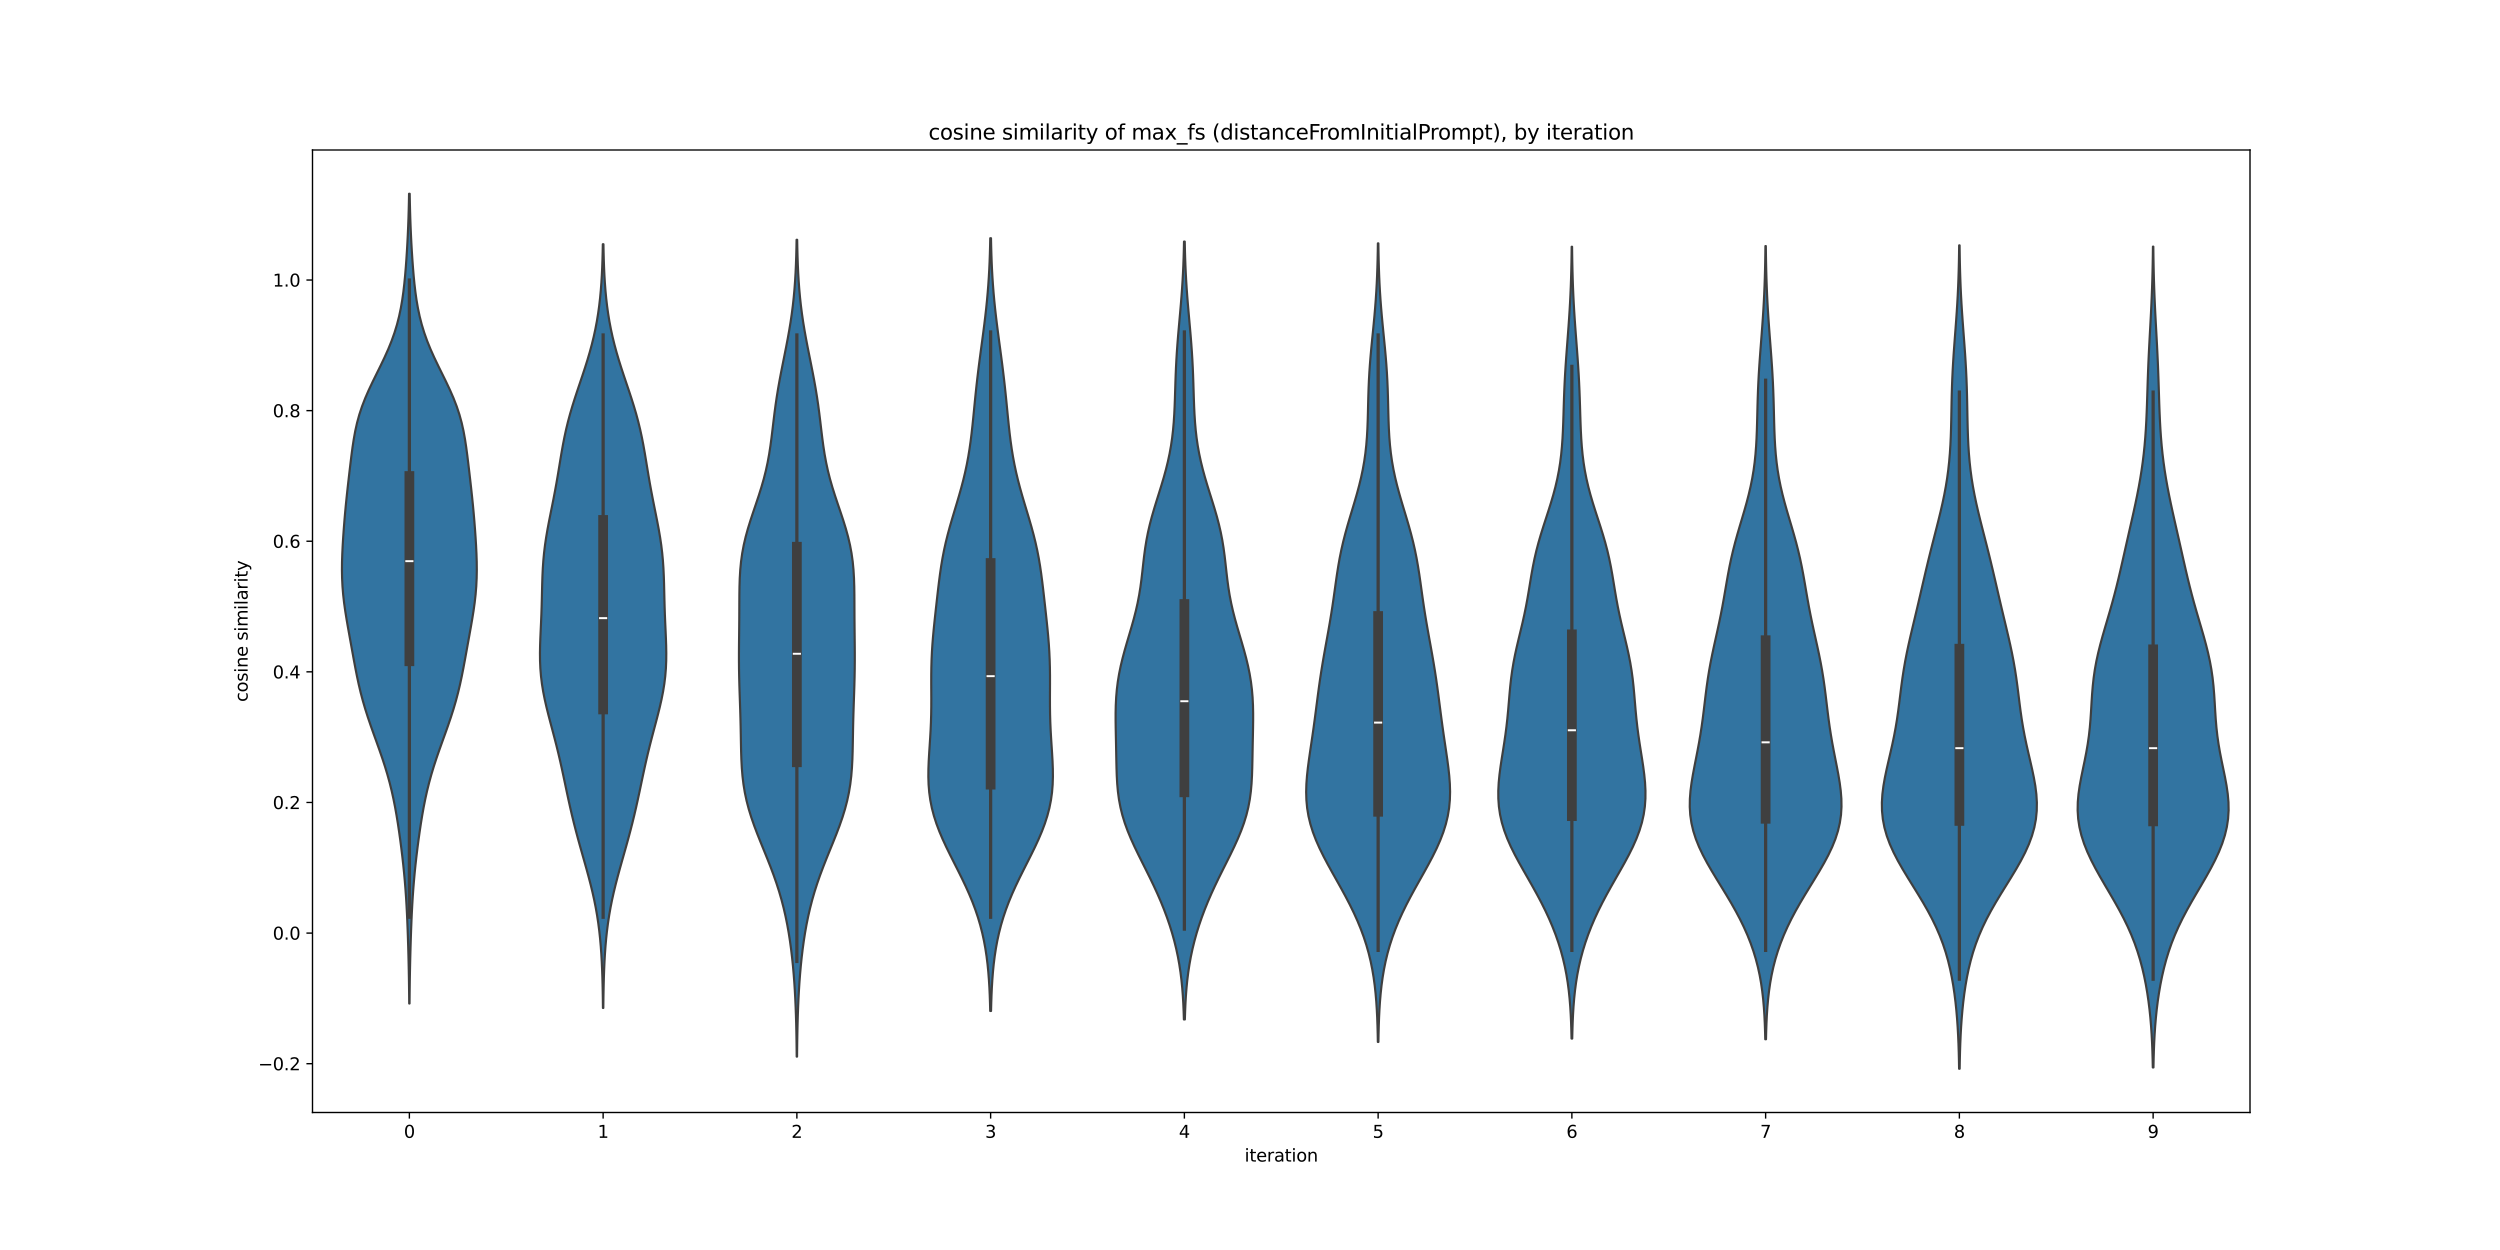 <?xml version="1.0" encoding="utf-8" standalone="no"?>
<!DOCTYPE svg PUBLIC "-//W3C//DTD SVG 1.1//EN"
  "http://www.w3.org/Graphics/SVG/1.1/DTD/svg11.dtd">
<svg xmlns:xlink="http://www.w3.org/1999/xlink" width="1440pt" height="720pt" viewBox="0 0 1440 720" xmlns="http://www.w3.org/2000/svg" version="1.1">
 <defs>
  <style type="text/css">*{stroke-linejoin: round; stroke-linecap: butt}</style>
 </defs>
 <g id="figure_1">
  <g id="patch_1">
   <path d="M 0 720 
L 1440 720 
L 1440 0 
L 0 0 
z
" style="fill: #ffffff"/>
  </g>
  <g id="axes_1">
   <g id="patch_2">
    <path d="M 180 640.8 
L 1296 640.8 
L 1296 86.4 
L 180 86.4 
z
" style="fill: #ffffff"/>
   </g>
   <g id="PolyCollection_1">
    <defs>
     <path id="m8f016793f6" d="M 235.892 -141.975 
L 235.708 -141.975 
L 235.666 -146.686 
L 235.611 -151.397 
L 235.543 -156.109 
L 235.458 -160.82 
L 235.359 -165.531 
L 235.244 -170.243 
L 235.114 -174.954 
L 234.967 -179.666 
L 234.803 -184.377 
L 234.616 -189.088 
L 234.404 -193.8 
L 234.158 -198.511 
L 233.873 -203.222 
L 233.542 -207.934 
L 233.161 -212.645 
L 232.73 -217.356 
L 232.249 -222.068 
L 231.721 -226.779 
L 231.15 -231.491 
L 230.537 -236.202 
L 229.881 -240.913 
L 229.175 -245.625 
L 228.41 -250.336 
L 227.571 -255.047 
L 226.638 -259.759 
L 225.596 -264.47 
L 224.43 -269.182 
L 223.133 -273.893 
L 221.708 -278.604 
L 220.169 -283.316 
L 218.54 -288.027 
L 216.855 -292.738 
L 215.156 -297.45 
L 213.486 -302.161 
L 211.884 -306.872 
L 210.384 -311.584 
L 209.007 -316.295 
L 207.761 -321.007 
L 206.641 -325.718 
L 205.628 -330.429 
L 204.697 -335.141 
L 203.817 -339.852 
L 202.961 -344.563 
L 202.11 -349.275 
L 201.259 -353.986 
L 200.415 -358.698 
L 199.601 -363.409 
L 198.848 -368.12 
L 198.19 -372.832 
L 197.659 -377.543 
L 197.274 -382.254 
L 197.044 -386.966 
L 196.961 -391.677 
L 197.008 -396.388 
L 197.159 -401.1 
L 197.389 -405.811 
L 197.677 -410.523 
L 198.009 -415.234 
L 198.379 -419.945 
L 198.785 -424.657 
L 199.229 -429.368 
L 199.71 -434.079 
L 200.22 -438.791 
L 200.752 -443.502 
L 201.297 -448.213 
L 201.854 -452.925 
L 202.431 -457.636 
L 203.056 -462.348 
L 203.771 -467.059 
L 204.627 -471.77 
L 205.68 -476.482 
L 206.973 -481.193 
L 208.531 -485.904 
L 210.352 -490.616 
L 212.402 -495.327 
L 214.624 -500.039 
L 216.941 -504.75 
L 219.267 -509.461 
L 221.52 -514.173 
L 223.629 -518.884 
L 225.539 -523.595 
L 227.22 -528.307 
L 228.661 -533.018 
L 229.868 -537.729 
L 230.864 -542.441 
L 231.677 -547.152 
L 232.34 -551.864 
L 232.887 -556.575 
L 233.346 -561.286 
L 233.739 -565.998 
L 234.083 -570.709 
L 234.388 -575.42 
L 234.659 -580.132 
L 234.896 -584.843 
L 235.102 -589.555 
L 235.275 -594.266 
L 235.416 -598.977 
L 235.528 -603.689 
L 235.613 -608.4 
L 235.987 -608.4 
L 235.987 -608.4 
L 236.072 -603.689 
L 236.184 -598.977 
L 236.325 -594.266 
L 236.498 -589.555 
L 236.704 -584.843 
L 236.941 -580.132 
L 237.212 -575.42 
L 237.517 -570.709 
L 237.861 -565.998 
L 238.254 -561.286 
L 238.713 -556.575 
L 239.26 -551.864 
L 239.923 -547.152 
L 240.736 -542.441 
L 241.732 -537.729 
L 242.939 -533.018 
L 244.38 -528.307 
L 246.061 -523.595 
L 247.971 -518.884 
L 250.08 -514.173 
L 252.333 -509.461 
L 254.659 -504.75 
L 256.976 -500.039 
L 259.198 -495.327 
L 261.248 -490.616 
L 263.069 -485.904 
L 264.627 -481.193 
L 265.92 -476.482 
L 266.973 -471.77 
L 267.829 -467.059 
L 268.544 -462.348 
L 269.169 -457.636 
L 269.746 -452.925 
L 270.303 -448.213 
L 270.848 -443.502 
L 271.38 -438.791 
L 271.89 -434.079 
L 272.371 -429.368 
L 272.815 -424.657 
L 273.221 -419.945 
L 273.591 -415.234 
L 273.923 -410.523 
L 274.211 -405.811 
L 274.441 -401.1 
L 274.592 -396.388 
L 274.639 -391.677 
L 274.556 -386.966 
L 274.326 -382.254 
L 273.941 -377.543 
L 273.41 -372.832 
L 272.752 -368.12 
L 271.999 -363.409 
L 271.185 -358.698 
L 270.341 -353.986 
L 269.49 -349.275 
L 268.639 -344.563 
L 267.783 -339.852 
L 266.903 -335.141 
L 265.972 -330.429 
L 264.959 -325.718 
L 263.839 -321.007 
L 262.593 -316.295 
L 261.216 -311.584 
L 259.716 -306.872 
L 258.114 -302.161 
L 256.444 -297.45 
L 254.745 -292.738 
L 253.06 -288.027 
L 251.431 -283.316 
L 249.892 -278.604 
L 248.467 -273.893 
L 247.17 -269.182 
L 246.004 -264.47 
L 244.962 -259.759 
L 244.029 -255.047 
L 243.19 -250.336 
L 242.425 -245.625 
L 241.719 -240.913 
L 241.063 -236.202 
L 240.45 -231.491 
L 239.879 -226.779 
L 239.351 -222.068 
L 238.87 -217.356 
L 238.439 -212.645 
L 238.058 -207.934 
L 237.727 -203.222 
L 237.442 -198.511 
L 237.196 -193.8 
L 236.984 -189.088 
L 236.797 -184.377 
L 236.633 -179.666 
L 236.486 -174.954 
L 236.356 -170.243 
L 236.241 -165.531 
L 236.142 -160.82 
L 236.057 -156.109 
L 235.989 -151.397 
L 235.934 -146.686 
L 235.892 -141.975 
z
" style="stroke: #3f3f3f; stroke-width: 1.25"/>
    </defs>
    <g clip-path="url(#p203ce4b85b)">
     <use xlink:href="#m8f016793f6" x="0" y="720" style="fill: #3274a1; stroke: #3f3f3f; stroke-width: 1.25"/>
    </g>
   </g>
   <g id="PolyCollection_2">
    <defs>
     <path id="m1768686799" d="M 347.508 -139.411 
L 347.292 -139.411 
L 347.243 -143.855 
L 347.175 -148.298 
L 347.085 -152.742 
L 346.965 -157.185 
L 346.809 -161.629 
L 346.609 -166.073 
L 346.356 -170.516 
L 346.038 -174.96 
L 345.647 -179.403 
L 345.17 -183.847 
L 344.599 -188.29 
L 343.926 -192.734 
L 343.147 -197.178 
L 342.261 -201.621 
L 341.274 -206.065 
L 340.196 -210.508 
L 339.042 -214.952 
L 337.832 -219.395 
L 336.585 -223.839 
L 335.326 -228.283 
L 334.074 -232.726 
L 332.848 -237.17 
L 331.662 -241.613 
L 330.525 -246.057 
L 329.441 -250.5 
L 328.409 -254.944 
L 327.422 -259.388 
L 326.468 -263.831 
L 325.532 -268.275 
L 324.595 -272.718 
L 323.64 -277.162 
L 322.65 -281.605 
L 321.612 -286.049 
L 320.523 -290.493 
L 319.385 -294.936 
L 318.213 -299.38 
L 317.03 -303.823 
L 315.868 -308.267 
L 314.763 -312.71 
L 313.755 -317.154 
L 312.877 -321.598 
L 312.158 -326.041 
L 311.615 -330.485 
L 311.252 -334.928 
L 311.061 -339.372 
L 311.02 -343.815 
L 311.095 -348.259 
L 311.251 -352.703 
L 311.446 -357.146 
L 311.648 -361.59 
L 311.831 -366.033 
L 311.981 -370.477 
L 312.1 -374.921 
L 312.2 -379.364 
L 312.306 -383.808 
L 312.449 -388.251 
L 312.66 -392.695 
L 312.965 -397.138 
L 313.384 -401.582 
L 313.923 -406.026 
L 314.579 -410.469 
L 315.336 -414.913 
L 316.168 -419.356 
L 317.047 -423.8 
L 317.941 -428.243 
L 318.823 -432.687 
L 319.674 -437.131 
L 320.483 -441.574 
L 321.25 -446.018 
L 321.987 -450.461 
L 322.715 -454.905 
L 323.459 -459.348 
L 324.251 -463.792 
L 325.118 -468.236 
L 326.084 -472.679 
L 327.163 -477.123 
L 328.359 -481.566 
L 329.665 -486.01 
L 331.063 -490.453 
L 332.525 -494.897 
L 334.021 -499.341 
L 335.515 -503.784 
L 336.975 -508.228 
L 338.372 -512.671 
L 339.681 -517.115 
L 340.884 -521.558 
L 341.972 -526.002 
L 342.938 -530.446 
L 343.782 -534.889 
L 344.508 -539.333 
L 345.123 -543.776 
L 345.635 -548.22 
L 346.055 -552.663 
L 346.393 -557.107 
L 346.659 -561.551 
L 346.866 -565.994 
L 347.023 -570.438 
L 347.139 -574.881 
L 347.223 -579.325 
L 347.577 -579.325 
L 347.577 -579.325 
L 347.661 -574.881 
L 347.777 -570.438 
L 347.934 -565.994 
L 348.141 -561.551 
L 348.407 -557.107 
L 348.745 -552.663 
L 349.165 -548.22 
L 349.677 -543.776 
L 350.292 -539.333 
L 351.018 -534.889 
L 351.862 -530.446 
L 352.828 -526.002 
L 353.916 -521.558 
L 355.119 -517.115 
L 356.428 -512.671 
L 357.825 -508.228 
L 359.285 -503.784 
L 360.779 -499.341 
L 362.275 -494.897 
L 363.737 -490.453 
L 365.135 -486.01 
L 366.441 -481.566 
L 367.637 -477.123 
L 368.716 -472.679 
L 369.682 -468.236 
L 370.549 -463.792 
L 371.341 -459.348 
L 372.085 -454.905 
L 372.813 -450.461 
L 373.55 -446.018 
L 374.317 -441.574 
L 375.126 -437.131 
L 375.977 -432.687 
L 376.859 -428.243 
L 377.753 -423.8 
L 378.632 -419.356 
L 379.464 -414.913 
L 380.221 -410.469 
L 380.877 -406.026 
L 381.416 -401.582 
L 381.835 -397.138 
L 382.14 -392.695 
L 382.351 -388.251 
L 382.494 -383.808 
L 382.6 -379.364 
L 382.7 -374.921 
L 382.819 -370.477 
L 382.969 -366.033 
L 383.152 -361.59 
L 383.354 -357.146 
L 383.549 -352.703 
L 383.705 -348.259 
L 383.78 -343.815 
L 383.739 -339.372 
L 383.548 -334.928 
L 383.185 -330.485 
L 382.642 -326.041 
L 381.923 -321.598 
L 381.045 -317.154 
L 380.037 -312.71 
L 378.932 -308.267 
L 377.77 -303.823 
L 376.587 -299.38 
L 375.415 -294.936 
L 374.277 -290.493 
L 373.188 -286.049 
L 372.15 -281.605 
L 371.16 -277.162 
L 370.205 -272.718 
L 369.268 -268.275 
L 368.332 -263.831 
L 367.378 -259.388 
L 366.391 -254.944 
L 365.359 -250.5 
L 364.275 -246.057 
L 363.138 -241.613 
L 361.952 -237.17 
L 360.726 -232.726 
L 359.474 -228.283 
L 358.215 -223.839 
L 356.968 -219.395 
L 355.758 -214.952 
L 354.604 -210.508 
L 353.526 -206.065 
L 352.539 -201.621 
L 351.653 -197.178 
L 350.874 -192.734 
L 350.201 -188.29 
L 349.63 -183.847 
L 349.153 -179.403 
L 348.762 -174.96 
L 348.444 -170.516 
L 348.191 -166.073 
L 347.991 -161.629 
L 347.835 -157.185 
L 347.715 -152.742 
L 347.625 -148.298 
L 347.557 -143.855 
L 347.508 -139.411 
z
" style="stroke: #3f3f3f; stroke-width: 1.25"/>
    </defs>
    <g clip-path="url(#p203ce4b85b)">
     <use xlink:href="#m1768686799" x="0" y="720" style="fill: #3274a1; stroke: #3f3f3f; stroke-width: 1.25"/>
    </g>
   </g>
   <g id="PolyCollection_3">
    <defs>
     <path id="m5c56d27cae" d="M 459.102 -111.386 
L 458.898 -111.386 
L 458.852 -116.138 
L 458.789 -120.891 
L 458.706 -125.643 
L 458.598 -130.396 
L 458.461 -135.148 
L 458.289 -139.901 
L 458.078 -144.653 
L 457.822 -149.406 
L 457.517 -154.158 
L 457.156 -158.911 
L 456.734 -163.663 
L 456.244 -168.416 
L 455.68 -173.169 
L 455.031 -177.921 
L 454.29 -182.674 
L 453.443 -187.426 
L 452.48 -192.179 
L 451.389 -196.931 
L 450.158 -201.684 
L 448.782 -206.436 
L 447.26 -211.189 
L 445.6 -215.941 
L 443.818 -220.694 
L 441.944 -225.446 
L 440.014 -230.199 
L 438.077 -234.951 
L 436.184 -239.704 
L 434.389 -244.457 
L 432.74 -249.209 
L 431.28 -253.962 
L 430.037 -258.714 
L 429.026 -263.467 
L 428.244 -268.219 
L 427.673 -272.972 
L 427.282 -277.724 
L 427.032 -282.477 
L 426.878 -287.229 
L 426.779 -291.982 
L 426.697 -296.734 
L 426.608 -301.487 
L 426.495 -306.239 
L 426.356 -310.992 
L 426.197 -315.745 
L 426.034 -320.497 
L 425.883 -325.25 
L 425.76 -330.002 
L 425.677 -334.755 
L 425.639 -339.507 
L 425.642 -344.26 
L 425.675 -349.012 
L 425.725 -353.765 
L 425.775 -358.517 
L 425.814 -363.27 
L 425.837 -368.022 
L 425.853 -372.775 
L 425.88 -377.528 
L 425.95 -382.28 
L 426.105 -387.033 
L 426.389 -391.785 
L 426.845 -396.538 
L 427.508 -401.29 
L 428.394 -406.043 
L 429.503 -410.795 
L 430.813 -415.548 
L 432.282 -420.3 
L 433.855 -425.053 
L 435.466 -429.805 
L 437.049 -434.558 
L 438.546 -439.31 
L 439.909 -444.063 
L 441.112 -448.816 
L 442.144 -453.568 
L 443.016 -458.321 
L 443.751 -463.073 
L 444.387 -467.826 
L 444.965 -472.578 
L 445.527 -477.331 
L 446.11 -482.083 
L 446.743 -486.836 
L 447.443 -491.588 
L 448.218 -496.341 
L 449.063 -501.093 
L 449.966 -505.846 
L 450.906 -510.598 
L 451.861 -515.351 
L 452.805 -520.104 
L 453.715 -524.856 
L 454.57 -529.609 
L 455.352 -534.361 
L 456.052 -539.114 
L 456.663 -543.866 
L 457.183 -548.619 
L 457.616 -553.371 
L 457.967 -558.124 
L 458.246 -562.876 
L 458.461 -567.629 
L 458.623 -572.381 
L 458.743 -577.134 
L 458.828 -581.886 
L 459.172 -581.886 
L 459.172 -581.886 
L 459.257 -577.134 
L 459.377 -572.381 
L 459.539 -567.629 
L 459.754 -562.876 
L 460.033 -558.124 
L 460.384 -553.371 
L 460.817 -548.619 
L 461.337 -543.866 
L 461.948 -539.114 
L 462.648 -534.361 
L 463.43 -529.609 
L 464.285 -524.856 
L 465.195 -520.104 
L 466.139 -515.351 
L 467.094 -510.598 
L 468.034 -505.846 
L 468.937 -501.093 
L 469.782 -496.341 
L 470.557 -491.588 
L 471.257 -486.836 
L 471.89 -482.083 
L 472.473 -477.331 
L 473.035 -472.578 
L 473.613 -467.826 
L 474.249 -463.073 
L 474.984 -458.321 
L 475.856 -453.568 
L 476.888 -448.816 
L 478.091 -444.063 
L 479.454 -439.31 
L 480.951 -434.558 
L 482.534 -429.805 
L 484.145 -425.053 
L 485.718 -420.3 
L 487.187 -415.548 
L 488.497 -410.795 
L 489.606 -406.043 
L 490.492 -401.29 
L 491.155 -396.538 
L 491.611 -391.785 
L 491.895 -387.033 
L 492.05 -382.28 
L 492.12 -377.528 
L 492.147 -372.775 
L 492.163 -368.022 
L 492.186 -363.27 
L 492.225 -358.517 
L 492.275 -353.765 
L 492.325 -349.012 
L 492.358 -344.26 
L 492.361 -339.507 
L 492.323 -334.755 
L 492.24 -330.002 
L 492.117 -325.25 
L 491.966 -320.497 
L 491.803 -315.745 
L 491.644 -310.992 
L 491.505 -306.239 
L 491.392 -301.487 
L 491.303 -296.734 
L 491.221 -291.982 
L 491.122 -287.229 
L 490.968 -282.477 
L 490.718 -277.724 
L 490.327 -272.972 
L 489.756 -268.219 
L 488.974 -263.467 
L 487.963 -258.714 
L 486.72 -253.962 
L 485.26 -249.209 
L 483.611 -244.457 
L 481.816 -239.704 
L 479.923 -234.951 
L 477.986 -230.199 
L 476.056 -225.446 
L 474.182 -220.694 
L 472.4 -215.941 
L 470.74 -211.189 
L 469.218 -206.436 
L 467.842 -201.684 
L 466.611 -196.931 
L 465.52 -192.179 
L 464.557 -187.426 
L 463.71 -182.674 
L 462.969 -177.921 
L 462.32 -173.169 
L 461.756 -168.416 
L 461.266 -163.663 
L 460.844 -158.911 
L 460.483 -154.158 
L 460.178 -149.406 
L 459.922 -144.653 
L 459.711 -139.901 
L 459.539 -135.148 
L 459.402 -130.396 
L 459.294 -125.643 
L 459.211 -120.891 
L 459.148 -116.138 
L 459.102 -111.386 
z
" style="stroke: #3f3f3f; stroke-width: 1.25"/>
    </defs>
    <g clip-path="url(#p203ce4b85b)">
     <use xlink:href="#m5c56d27cae" x="0" y="720" style="fill: #3274a1; stroke: #3f3f3f; stroke-width: 1.25"/>
    </g>
   </g>
   <g id="PolyCollection_4">
    <defs>
     <path id="mdc66e6a44e" d="M 570.841 -137.678 
L 570.359 -137.678 
L 570.247 -142.174 
L 570.093 -146.67 
L 569.886 -151.166 
L 569.613 -155.662 
L 569.261 -160.158 
L 568.815 -164.654 
L 568.258 -169.15 
L 567.574 -173.646 
L 566.748 -178.142 
L 565.764 -182.638 
L 564.61 -187.134 
L 563.277 -191.63 
L 561.76 -196.126 
L 560.061 -200.622 
L 558.191 -205.118 
L 556.169 -209.614 
L 554.022 -214.11 
L 551.789 -218.606 
L 549.515 -223.102 
L 547.251 -227.598 
L 545.052 -232.094 
L 542.973 -236.59 
L 541.064 -241.086 
L 539.371 -245.582 
L 537.926 -250.078 
L 536.752 -254.574 
L 535.858 -259.07 
L 535.237 -263.566 
L 534.871 -268.062 
L 534.727 -272.558 
L 534.764 -277.054 
L 534.935 -281.55 
L 535.192 -286.046 
L 535.487 -290.542 
L 535.777 -295.038 
L 536.032 -299.534 
L 536.227 -304.03 
L 536.355 -308.526 
L 536.419 -313.022 
L 536.431 -317.518 
L 536.414 -322.014 
L 536.395 -326.51 
L 536.401 -331.006 
L 536.458 -335.502 
L 536.585 -339.998 
L 536.792 -344.494 
L 537.08 -348.99 
L 537.441 -353.486 
L 537.861 -357.982 
L 538.323 -362.478 
L 538.809 -366.974 
L 539.307 -371.47 
L 539.811 -375.966 
L 540.327 -380.462 
L 540.868 -384.958 
L 541.456 -389.454 
L 542.115 -393.95 
L 542.869 -398.446 
L 543.736 -402.942 
L 544.726 -407.438 
L 545.837 -411.934 
L 547.054 -416.43 
L 548.351 -420.926 
L 549.696 -425.422 
L 551.051 -429.918 
L 552.38 -434.414 
L 553.648 -438.91 
L 554.83 -443.406 
L 555.906 -447.902 
L 556.866 -452.398 
L 557.71 -456.894 
L 558.444 -461.39 
L 559.082 -465.886 
L 559.64 -470.382 
L 560.138 -474.878 
L 560.597 -479.374 
L 561.038 -483.87 
L 561.477 -488.366 
L 561.93 -492.862 
L 562.407 -497.358 
L 562.913 -501.854 
L 563.451 -506.35 
L 564.017 -510.846 
L 564.605 -515.342 
L 565.206 -519.838 
L 565.811 -524.334 
L 566.406 -528.83 
L 566.981 -533.326 
L 567.526 -537.822 
L 568.032 -542.318 
L 568.491 -546.814 
L 568.899 -551.31 
L 569.254 -555.806 
L 569.555 -560.302 
L 569.806 -564.798 
L 570.009 -569.294 
L 570.169 -573.79 
L 570.293 -578.286 
L 570.387 -582.782 
L 570.813 -582.782 
L 570.813 -582.782 
L 570.907 -578.286 
L 571.031 -573.79 
L 571.191 -569.294 
L 571.394 -564.798 
L 571.645 -560.302 
L 571.946 -555.806 
L 572.301 -551.31 
L 572.709 -546.814 
L 573.168 -542.318 
L 573.674 -537.822 
L 574.219 -533.326 
L 574.794 -528.83 
L 575.389 -524.334 
L 575.994 -519.838 
L 576.595 -515.342 
L 577.183 -510.846 
L 577.749 -506.35 
L 578.287 -501.854 
L 578.793 -497.358 
L 579.27 -492.862 
L 579.723 -488.366 
L 580.162 -483.87 
L 580.603 -479.374 
L 581.062 -474.878 
L 581.56 -470.382 
L 582.118 -465.886 
L 582.756 -461.39 
L 583.49 -456.894 
L 584.334 -452.398 
L 585.294 -447.902 
L 586.37 -443.406 
L 587.552 -438.91 
L 588.82 -434.414 
L 590.149 -429.918 
L 591.504 -425.422 
L 592.849 -420.926 
L 594.146 -416.43 
L 595.363 -411.934 
L 596.474 -407.438 
L 597.464 -402.942 
L 598.331 -398.446 
L 599.085 -393.95 
L 599.744 -389.454 
L 600.332 -384.958 
L 600.873 -380.462 
L 601.389 -375.966 
L 601.893 -371.47 
L 602.391 -366.974 
L 602.877 -362.478 
L 603.339 -357.982 
L 603.759 -353.486 
L 604.12 -348.99 
L 604.408 -344.494 
L 604.615 -339.998 
L 604.742 -335.502 
L 604.799 -331.006 
L 604.805 -326.51 
L 604.786 -322.014 
L 604.769 -317.518 
L 604.781 -313.022 
L 604.845 -308.526 
L 604.973 -304.03 
L 605.168 -299.534 
L 605.423 -295.038 
L 605.713 -290.542 
L 606.008 -286.046 
L 606.265 -281.55 
L 606.436 -277.054 
L 606.473 -272.558 
L 606.329 -268.062 
L 605.963 -263.566 
L 605.342 -259.07 
L 604.448 -254.574 
L 603.274 -250.078 
L 601.829 -245.582 
L 600.136 -241.086 
L 598.227 -236.59 
L 596.148 -232.094 
L 593.949 -227.598 
L 591.685 -223.102 
L 589.411 -218.606 
L 587.178 -214.11 
L 585.031 -209.614 
L 583.009 -205.118 
L 581.139 -200.622 
L 579.44 -196.126 
L 577.923 -191.63 
L 576.59 -187.134 
L 575.436 -182.638 
L 574.452 -178.142 
L 573.626 -173.646 
L 572.942 -169.15 
L 572.385 -164.654 
L 571.939 -160.158 
L 571.587 -155.662 
L 571.314 -151.166 
L 571.107 -146.67 
L 570.953 -142.174 
L 570.841 -137.678 
z
" style="stroke: #3f3f3f; stroke-width: 1.25"/>
    </defs>
    <g clip-path="url(#p203ce4b85b)">
     <use xlink:href="#mdc66e6a44e" x="0" y="720" style="fill: #3274a1; stroke: #3f3f3f; stroke-width: 1.25"/>
    </g>
   </g>
   <g id="PolyCollection_5">
    <defs>
     <path id="m4b417142d1" d="M 682.48 -132.796 
L 681.92 -132.796 
L 681.779 -137.321 
L 681.584 -141.847 
L 681.32 -146.373 
L 680.971 -150.899 
L 680.524 -155.425 
L 679.963 -159.95 
L 679.277 -164.476 
L 678.455 -169.002 
L 677.49 -173.528 
L 676.378 -178.054 
L 675.118 -182.58 
L 673.709 -187.105 
L 672.154 -191.631 
L 670.456 -196.157 
L 668.621 -200.683 
L 666.656 -205.209 
L 664.575 -209.734 
L 662.398 -214.26 
L 660.154 -218.786 
L 657.881 -223.312 
L 655.626 -227.838 
L 653.444 -232.364 
L 651.389 -236.889 
L 649.516 -241.415 
L 647.87 -245.941 
L 646.484 -250.467 
L 645.37 -254.993 
L 644.522 -259.518 
L 643.916 -264.044 
L 643.511 -268.57 
L 643.258 -273.096 
L 643.106 -277.622 
L 643.006 -282.148 
L 642.924 -286.673 
L 642.838 -291.199 
L 642.744 -295.725 
L 642.653 -300.251 
L 642.591 -304.777 
L 642.591 -309.302 
L 642.687 -313.828 
L 642.914 -318.354 
L 643.301 -322.88 
L 643.866 -327.406 
L 644.615 -331.932 
L 645.542 -336.457 
L 646.629 -340.983 
L 647.844 -345.509 
L 649.146 -350.035 
L 650.487 -354.561 
L 651.816 -359.086 
L 653.081 -363.612 
L 654.241 -368.138 
L 655.263 -372.664 
L 656.136 -377.19 
L 656.863 -381.716 
L 657.468 -386.241 
L 657.994 -390.767 
L 658.492 -395.293 
L 659.019 -399.819 
L 659.627 -404.345 
L 660.361 -408.87 
L 661.246 -413.396 
L 662.29 -417.922 
L 663.481 -422.448 
L 664.791 -426.974 
L 666.18 -431.5 
L 667.601 -436.025 
L 669.004 -440.551 
L 670.346 -445.077 
L 671.589 -449.603 
L 672.703 -454.129 
L 673.672 -458.654 
L 674.486 -463.18 
L 675.149 -467.706 
L 675.671 -472.232 
L 676.068 -476.758 
L 676.362 -481.284 
L 676.579 -485.809 
L 676.745 -490.335 
L 676.885 -494.861 
L 677.025 -499.387 
L 677.182 -503.913 
L 677.374 -508.438 
L 677.608 -512.964 
L 677.889 -517.49 
L 678.215 -522.016 
L 678.578 -526.542 
L 678.968 -531.068 
L 679.373 -535.593 
L 679.777 -540.119 
L 680.167 -544.645 
L 680.533 -549.171 
L 680.863 -553.697 
L 681.153 -558.222 
L 681.4 -562.748 
L 681.604 -567.274 
L 681.767 -571.8 
L 681.893 -576.326 
L 681.988 -580.852 
L 682.412 -580.852 
L 682.412 -580.852 
L 682.507 -576.326 
L 682.633 -571.8 
L 682.796 -567.274 
L 683 -562.748 
L 683.247 -558.222 
L 683.537 -553.697 
L 683.867 -549.171 
L 684.233 -544.645 
L 684.623 -540.119 
L 685.027 -535.593 
L 685.432 -531.068 
L 685.822 -526.542 
L 686.185 -522.016 
L 686.511 -517.49 
L 686.792 -512.964 
L 687.026 -508.438 
L 687.218 -503.913 
L 687.375 -499.387 
L 687.515 -494.861 
L 687.655 -490.335 
L 687.821 -485.809 
L 688.038 -481.284 
L 688.332 -476.758 
L 688.729 -472.232 
L 689.251 -467.706 
L 689.914 -463.18 
L 690.728 -458.654 
L 691.697 -454.129 
L 692.811 -449.603 
L 694.054 -445.077 
L 695.396 -440.551 
L 696.799 -436.025 
L 698.22 -431.5 
L 699.609 -426.974 
L 700.919 -422.448 
L 702.11 -417.922 
L 703.154 -413.396 
L 704.039 -408.87 
L 704.773 -404.345 
L 705.381 -399.819 
L 705.908 -395.293 
L 706.406 -390.767 
L 706.932 -386.241 
L 707.537 -381.716 
L 708.264 -377.19 
L 709.137 -372.664 
L 710.159 -368.138 
L 711.319 -363.612 
L 712.584 -359.086 
L 713.913 -354.561 
L 715.254 -350.035 
L 716.556 -345.509 
L 717.771 -340.983 
L 718.858 -336.457 
L 719.785 -331.932 
L 720.534 -327.406 
L 721.099 -322.88 
L 721.486 -318.354 
L 721.713 -313.828 
L 721.809 -309.302 
L 721.809 -304.777 
L 721.747 -300.251 
L 721.656 -295.725 
L 721.562 -291.199 
L 721.476 -286.673 
L 721.394 -282.148 
L 721.294 -277.622 
L 721.142 -273.096 
L 720.889 -268.57 
L 720.484 -264.044 
L 719.878 -259.518 
L 719.03 -254.993 
L 717.916 -250.467 
L 716.53 -245.941 
L 714.884 -241.415 
L 713.011 -236.889 
L 710.956 -232.364 
L 708.774 -227.838 
L 706.519 -223.312 
L 704.246 -218.786 
L 702.002 -214.26 
L 699.825 -209.734 
L 697.744 -205.209 
L 695.779 -200.683 
L 693.944 -196.157 
L 692.246 -191.631 
L 690.691 -187.105 
L 689.282 -182.58 
L 688.022 -178.054 
L 686.91 -173.528 
L 685.945 -169.002 
L 685.123 -164.476 
L 684.437 -159.95 
L 683.876 -155.425 
L 683.429 -150.899 
L 683.08 -146.373 
L 682.816 -141.847 
L 682.621 -137.321 
L 682.48 -132.796 
z
" style="stroke: #3f3f3f; stroke-width: 1.25"/>
    </defs>
    <g clip-path="url(#p203ce4b85b)">
     <use xlink:href="#m4b417142d1" x="0" y="720" style="fill: #3274a1; stroke: #3f3f3f; stroke-width: 1.25"/>
    </g>
   </g>
   <g id="PolyCollection_6">
    <defs>
     <path id="mafbd3acb87" d="M 793.964 -119.836 
L 793.636 -119.836 
L 793.552 -124.482 
L 793.431 -129.128 
L 793.264 -133.775 
L 793.037 -138.421 
L 792.735 -143.067 
L 792.34 -147.713 
L 791.836 -152.36 
L 791.203 -157.006 
L 790.423 -161.652 
L 789.479 -166.299 
L 788.356 -170.945 
L 787.042 -175.591 
L 785.53 -180.237 
L 783.816 -184.884 
L 781.905 -189.53 
L 779.805 -194.176 
L 777.535 -198.823 
L 775.119 -203.469 
L 772.593 -208.115 
L 770 -212.761 
L 767.392 -217.408 
L 764.828 -222.054 
L 762.371 -226.7 
L 760.084 -231.347 
L 758.026 -235.993 
L 756.25 -240.639 
L 754.794 -245.285 
L 753.68 -249.932 
L 752.913 -254.578 
L 752.48 -259.224 
L 752.351 -263.871 
L 752.485 -268.517 
L 752.832 -273.163 
L 753.337 -277.809 
L 753.948 -282.456 
L 754.618 -287.102 
L 755.308 -291.748 
L 755.991 -296.395 
L 756.651 -301.041 
L 757.283 -305.687 
L 757.892 -310.333 
L 758.49 -314.98 
L 759.093 -319.626 
L 759.719 -324.272 
L 760.381 -328.919 
L 761.09 -333.565 
L 761.847 -338.211 
L 762.648 -342.857 
L 763.479 -347.504 
L 764.322 -352.15 
L 765.159 -356.796 
L 765.969 -361.442 
L 766.739 -366.089 
L 767.462 -370.735 
L 768.142 -375.381 
L 768.793 -380.028 
L 769.44 -384.674 
L 770.113 -389.32 
L 770.847 -393.966 
L 771.67 -398.613 
L 772.607 -403.259 
L 773.669 -407.905 
L 774.853 -412.552 
L 776.142 -417.198 
L 777.507 -421.844 
L 778.908 -426.49 
L 780.301 -431.137 
L 781.642 -435.783 
L 782.891 -440.429 
L 784.016 -445.076 
L 784.994 -449.722 
L 785.813 -454.368 
L 786.471 -459.014 
L 786.978 -463.661 
L 787.35 -468.307 
L 787.612 -472.953 
L 787.792 -477.6 
L 787.92 -482.246 
L 788.028 -486.892 
L 788.145 -491.538 
L 788.294 -496.185 
L 788.492 -500.831 
L 788.75 -505.477 
L 789.07 -510.124 
L 789.446 -514.77 
L 789.868 -519.416 
L 790.319 -524.062 
L 790.781 -528.709 
L 791.238 -533.355 
L 791.673 -538.001 
L 792.073 -542.648 
L 792.429 -547.294 
L 792.736 -551.94 
L 792.994 -556.586 
L 793.203 -561.233 
L 793.369 -565.879 
L 793.496 -570.525 
L 793.59 -575.172 
L 793.659 -579.818 
L 793.941 -579.818 
L 793.941 -579.818 
L 794.01 -575.172 
L 794.104 -570.525 
L 794.231 -565.879 
L 794.397 -561.233 
L 794.606 -556.586 
L 794.864 -551.94 
L 795.171 -547.294 
L 795.527 -542.648 
L 795.927 -538.001 
L 796.362 -533.355 
L 796.819 -528.709 
L 797.281 -524.062 
L 797.732 -519.416 
L 798.154 -514.77 
L 798.53 -510.124 
L 798.85 -505.477 
L 799.108 -500.831 
L 799.306 -496.185 
L 799.455 -491.538 
L 799.572 -486.892 
L 799.68 -482.246 
L 799.808 -477.6 
L 799.988 -472.953 
L 800.25 -468.307 
L 800.622 -463.661 
L 801.129 -459.014 
L 801.787 -454.368 
L 802.606 -449.722 
L 803.584 -445.076 
L 804.709 -440.429 
L 805.958 -435.783 
L 807.299 -431.137 
L 808.692 -426.49 
L 810.093 -421.844 
L 811.458 -417.198 
L 812.747 -412.552 
L 813.931 -407.905 
L 814.993 -403.259 
L 815.93 -398.613 
L 816.753 -393.966 
L 817.487 -389.32 
L 818.16 -384.674 
L 818.807 -380.028 
L 819.458 -375.381 
L 820.138 -370.735 
L 820.861 -366.089 
L 821.631 -361.442 
L 822.441 -356.796 
L 823.278 -352.15 
L 824.121 -347.504 
L 824.952 -342.857 
L 825.753 -338.211 
L 826.51 -333.565 
L 827.219 -328.919 
L 827.881 -324.272 
L 828.507 -319.626 
L 829.11 -314.98 
L 829.708 -310.333 
L 830.317 -305.687 
L 830.949 -301.041 
L 831.609 -296.395 
L 832.292 -291.748 
L 832.982 -287.102 
L 833.652 -282.456 
L 834.263 -277.809 
L 834.768 -273.163 
L 835.115 -268.517 
L 835.249 -263.871 
L 835.12 -259.224 
L 834.687 -254.578 
L 833.92 -249.932 
L 832.806 -245.285 
L 831.35 -240.639 
L 829.574 -235.993 
L 827.516 -231.347 
L 825.229 -226.7 
L 822.772 -222.054 
L 820.208 -217.408 
L 817.6 -212.761 
L 815.007 -208.115 
L 812.481 -203.469 
L 810.065 -198.823 
L 807.795 -194.176 
L 805.695 -189.53 
L 803.784 -184.884 
L 802.07 -180.237 
L 800.558 -175.591 
L 799.244 -170.945 
L 798.121 -166.299 
L 797.177 -161.652 
L 796.397 -157.006 
L 795.764 -152.36 
L 795.26 -147.713 
L 794.865 -143.067 
L 794.563 -138.421 
L 794.336 -133.775 
L 794.169 -129.128 
L 794.048 -124.482 
L 793.964 -119.836 
z
" style="stroke: #3f3f3f; stroke-width: 1.25"/>
    </defs>
    <g clip-path="url(#p203ce4b85b)">
     <use xlink:href="#mafbd3acb87" x="0" y="720" style="fill: #3274a1; stroke: #3f3f3f; stroke-width: 1.25"/>
    </g>
   </g>
   <g id="PolyCollection_7">
    <defs>
     <path id="m81c5fe4a39" d="M 905.599 -121.783 
L 905.201 -121.783 
L 905.095 -126.39 
L 904.945 -130.997 
L 904.736 -135.604 
L 904.454 -140.211 
L 904.081 -144.818 
L 903.601 -149.425 
L 902.995 -154.032 
L 902.249 -158.638 
L 901.347 -163.245 
L 900.279 -167.852 
L 899.036 -172.459 
L 897.611 -177.066 
L 896.004 -181.673 
L 894.213 -186.28 
L 892.243 -190.887 
L 890.1 -195.494 
L 887.798 -200.101 
L 885.356 -204.708 
L 882.807 -209.315 
L 880.19 -213.922 
L 877.558 -218.529 
L 874.973 -223.136 
L 872.505 -227.743 
L 870.221 -232.35 
L 868.187 -236.957 
L 866.457 -241.564 
L 865.067 -246.17 
L 864.037 -250.777 
L 863.366 -255.384 
L 863.037 -259.991 
L 863.014 -264.598 
L 863.254 -269.205 
L 863.702 -273.812 
L 864.302 -278.419 
L 864.995 -283.026 
L 865.727 -287.633 
L 866.448 -292.24 
L 867.12 -296.847 
L 867.717 -301.454 
L 868.232 -306.061 
L 868.673 -310.668 
L 869.067 -315.275 
L 869.453 -319.882 
L 869.877 -324.489 
L 870.384 -329.096 
L 871.009 -333.702 
L 871.772 -338.309 
L 872.671 -342.916 
L 873.683 -347.523 
L 874.771 -352.13 
L 875.885 -356.737 
L 876.976 -361.344 
L 878.005 -365.951 
L 878.947 -370.558 
L 879.802 -375.165 
L 880.587 -379.772 
L 881.34 -384.379 
L 882.108 -388.986 
L 882.94 -393.593 
L 883.878 -398.2 
L 884.948 -402.807 
L 886.158 -407.414 
L 887.497 -412.021 
L 888.933 -416.628 
L 890.424 -421.234 
L 891.919 -425.841 
L 893.365 -430.448 
L 894.718 -435.055 
L 895.94 -439.662 
L 897.008 -444.269 
L 897.91 -448.876 
L 898.646 -453.483 
L 899.226 -458.09 
L 899.668 -462.697 
L 899.997 -467.304 
L 900.238 -471.911 
L 900.419 -476.518 
L 900.566 -481.125 
L 900.703 -485.732 
L 900.85 -490.339 
L 901.022 -494.946 
L 901.229 -499.553 
L 901.474 -504.16 
L 901.757 -508.766 
L 902.072 -513.373 
L 902.411 -517.98 
L 902.762 -522.587 
L 903.115 -527.194 
L 903.458 -531.801 
L 903.781 -536.408 
L 904.078 -541.015 
L 904.343 -545.622 
L 904.573 -550.229 
L 904.767 -554.836 
L 904.927 -559.443 
L 905.054 -564.05 
L 905.154 -568.657 
L 905.229 -573.264 
L 905.284 -577.871 
L 905.516 -577.871 
L 905.516 -577.871 
L 905.571 -573.264 
L 905.646 -568.657 
L 905.746 -564.05 
L 905.873 -559.443 
L 906.033 -554.836 
L 906.227 -550.229 
L 906.457 -545.622 
L 906.722 -541.015 
L 907.019 -536.408 
L 907.342 -531.801 
L 907.685 -527.194 
L 908.038 -522.587 
L 908.389 -517.98 
L 908.728 -513.373 
L 909.043 -508.766 
L 909.326 -504.16 
L 909.571 -499.553 
L 909.778 -494.946 
L 909.95 -490.339 
L 910.097 -485.732 
L 910.234 -481.125 
L 910.381 -476.518 
L 910.562 -471.911 
L 910.803 -467.304 
L 911.132 -462.697 
L 911.574 -458.09 
L 912.154 -453.483 
L 912.89 -448.876 
L 913.792 -444.269 
L 914.86 -439.662 
L 916.082 -435.055 
L 917.435 -430.448 
L 918.881 -425.841 
L 920.376 -421.234 
L 921.867 -416.628 
L 923.303 -412.021 
L 924.642 -407.414 
L 925.852 -402.807 
L 926.922 -398.2 
L 927.86 -393.593 
L 928.692 -388.986 
L 929.46 -384.379 
L 930.213 -379.772 
L 930.998 -375.165 
L 931.853 -370.558 
L 932.795 -365.951 
L 933.824 -361.344 
L 934.915 -356.737 
L 936.029 -352.13 
L 937.117 -347.523 
L 938.129 -342.916 
L 939.028 -338.309 
L 939.791 -333.702 
L 940.416 -329.096 
L 940.923 -324.489 
L 941.347 -319.882 
L 941.733 -315.275 
L 942.127 -310.668 
L 942.568 -306.061 
L 943.083 -301.454 
L 943.68 -296.847 
L 944.352 -292.24 
L 945.073 -287.633 
L 945.805 -283.026 
L 946.498 -278.419 
L 947.098 -273.812 
L 947.546 -269.205 
L 947.786 -264.598 
L 947.763 -259.991 
L 947.434 -255.384 
L 946.763 -250.777 
L 945.733 -246.17 
L 944.343 -241.564 
L 942.613 -236.957 
L 940.579 -232.35 
L 938.295 -227.743 
L 935.827 -223.136 
L 933.242 -218.529 
L 930.61 -213.922 
L 927.993 -209.315 
L 925.444 -204.708 
L 923.002 -200.101 
L 920.7 -195.494 
L 918.557 -190.887 
L 916.587 -186.28 
L 914.796 -181.673 
L 913.189 -177.066 
L 911.764 -172.459 
L 910.521 -167.852 
L 909.453 -163.245 
L 908.551 -158.638 
L 907.805 -154.032 
L 907.199 -149.425 
L 906.719 -144.818 
L 906.346 -140.211 
L 906.064 -135.604 
L 905.855 -130.997 
L 905.705 -126.39 
L 905.599 -121.783 
z
" style="stroke: #3f3f3f; stroke-width: 1.25"/>
    </defs>
    <g clip-path="url(#p203ce4b85b)">
     <use xlink:href="#m81c5fe4a39" x="0" y="720" style="fill: #3274a1; stroke: #3f3f3f; stroke-width: 1.25"/>
    </g>
   </g>
   <g id="PolyCollection_8">
    <defs>
     <path id="m2ed919bce5" d="M 1017.213 -121.388 
L 1016.787 -121.388 
L 1016.673 -126.002 
L 1016.511 -130.617 
L 1016.286 -135.232 
L 1015.98 -139.847 
L 1015.575 -144.462 
L 1015.05 -149.077 
L 1014.385 -153.692 
L 1013.56 -158.307 
L 1012.558 -162.922 
L 1011.362 -167.537 
L 1009.96 -172.152 
L 1008.344 -176.767 
L 1006.51 -181.382 
L 1004.459 -185.997 
L 1002.201 -190.612 
L 999.753 -195.226 
L 997.141 -199.841 
L 994.403 -204.456 
L 991.586 -209.071 
L 988.752 -213.686 
L 985.967 -218.301 
L 983.307 -222.916 
L 980.849 -227.531 
L 978.662 -232.146 
L 976.807 -236.761 
L 975.33 -241.376 
L 974.255 -245.991 
L 973.585 -250.606 
L 973.302 -255.221 
L 973.366 -259.836 
L 973.727 -264.451 
L 974.322 -269.065 
L 975.085 -273.68 
L 975.95 -278.295 
L 976.859 -282.91 
L 977.762 -287.525 
L 978.621 -292.14 
L 979.411 -296.755 
L 980.124 -301.37 
L 980.763 -305.985 
L 981.345 -310.6 
L 981.897 -315.215 
L 982.453 -319.83 
L 983.045 -324.445 
L 983.703 -329.06 
L 984.446 -333.675 
L 985.281 -338.289 
L 986.201 -342.904 
L 987.187 -347.519 
L 988.209 -352.134 
L 989.236 -356.749 
L 990.236 -361.364 
L 991.186 -365.979 
L 992.078 -370.594 
L 992.913 -375.209 
L 993.712 -379.824 
L 994.502 -384.439 
L 995.318 -389.054 
L 996.196 -393.669 
L 997.164 -398.284 
L 998.239 -402.899 
L 999.422 -407.513 
L 1000.7 -412.128 
L 1002.045 -416.743 
L 1003.417 -421.358 
L 1004.775 -425.973 
L 1006.074 -430.588 
L 1007.275 -435.203 
L 1008.35 -439.818 
L 1009.278 -444.433 
L 1010.051 -449.048 
L 1010.672 -453.663 
L 1011.152 -458.278 
L 1011.51 -462.893 
L 1011.767 -467.508 
L 1011.951 -472.123 
L 1012.087 -476.737 
L 1012.2 -481.352 
L 1012.313 -485.967 
L 1012.445 -490.582 
L 1012.609 -495.197 
L 1012.812 -499.812 
L 1013.059 -504.427 
L 1013.345 -509.042 
L 1013.665 -513.657 
L 1014.008 -518.272 
L 1014.363 -522.887 
L 1014.718 -527.502 
L 1015.063 -532.117 
L 1015.388 -536.732 
L 1015.685 -541.347 
L 1015.949 -545.961 
L 1016.178 -550.576 
L 1016.371 -555.191 
L 1016.529 -559.806 
L 1016.656 -564.421 
L 1016.755 -569.036 
L 1016.83 -573.651 
L 1016.885 -578.266 
L 1017.115 -578.266 
L 1017.115 -578.266 
L 1017.17 -573.651 
L 1017.245 -569.036 
L 1017.344 -564.421 
L 1017.471 -559.806 
L 1017.629 -555.191 
L 1017.822 -550.576 
L 1018.051 -545.961 
L 1018.315 -541.347 
L 1018.612 -536.732 
L 1018.937 -532.117 
L 1019.282 -527.502 
L 1019.637 -522.887 
L 1019.992 -518.272 
L 1020.335 -513.657 
L 1020.655 -509.042 
L 1020.941 -504.427 
L 1021.188 -499.812 
L 1021.391 -495.197 
L 1021.555 -490.582 
L 1021.687 -485.967 
L 1021.8 -481.352 
L 1021.913 -476.737 
L 1022.049 -472.123 
L 1022.233 -467.508 
L 1022.49 -462.893 
L 1022.848 -458.278 
L 1023.328 -453.663 
L 1023.949 -449.048 
L 1024.722 -444.433 
L 1025.65 -439.818 
L 1026.725 -435.203 
L 1027.926 -430.588 
L 1029.225 -425.973 
L 1030.583 -421.358 
L 1031.955 -416.743 
L 1033.3 -412.128 
L 1034.578 -407.513 
L 1035.761 -402.899 
L 1036.836 -398.284 
L 1037.804 -393.669 
L 1038.682 -389.054 
L 1039.498 -384.439 
L 1040.288 -379.824 
L 1041.087 -375.209 
L 1041.922 -370.594 
L 1042.814 -365.979 
L 1043.764 -361.364 
L 1044.764 -356.749 
L 1045.791 -352.134 
L 1046.813 -347.519 
L 1047.799 -342.904 
L 1048.719 -338.289 
L 1049.554 -333.675 
L 1050.297 -329.06 
L 1050.955 -324.445 
L 1051.547 -319.83 
L 1052.103 -315.215 
L 1052.655 -310.6 
L 1053.237 -305.985 
L 1053.876 -301.37 
L 1054.589 -296.755 
L 1055.379 -292.14 
L 1056.238 -287.525 
L 1057.141 -282.91 
L 1058.05 -278.295 
L 1058.915 -273.68 
L 1059.678 -269.065 
L 1060.273 -264.451 
L 1060.634 -259.836 
L 1060.698 -255.221 
L 1060.415 -250.606 
L 1059.745 -245.991 
L 1058.67 -241.376 
L 1057.193 -236.761 
L 1055.338 -232.146 
L 1053.151 -227.531 
L 1050.693 -222.916 
L 1048.033 -218.301 
L 1045.248 -213.686 
L 1042.414 -209.071 
L 1039.597 -204.456 
L 1036.859 -199.841 
L 1034.247 -195.226 
L 1031.799 -190.612 
L 1029.541 -185.997 
L 1027.49 -181.382 
L 1025.656 -176.767 
L 1024.04 -172.152 
L 1022.638 -167.537 
L 1021.442 -162.922 
L 1020.44 -158.307 
L 1019.615 -153.692 
L 1018.95 -149.077 
L 1018.425 -144.462 
L 1018.02 -139.847 
L 1017.714 -135.232 
L 1017.489 -130.617 
L 1017.327 -126.002 
L 1017.213 -121.388 
z
" style="stroke: #3f3f3f; stroke-width: 1.25"/>
    </defs>
    <g clip-path="url(#p203ce4b85b)">
     <use xlink:href="#m2ed919bce5" x="0" y="720" style="fill: #3274a1; stroke: #3f3f3f; stroke-width: 1.25"/>
    </g>
   </g>
   <g id="PolyCollection_9">
    <defs>
     <path id="me9512c65e2" d="M 1128.763 -104.4 
L 1128.437 -104.4 
L 1128.353 -109.191 
L 1128.237 -113.981 
L 1128.08 -118.772 
L 1127.874 -123.563 
L 1127.609 -128.353 
L 1127.277 -133.144 
L 1126.868 -137.934 
L 1126.372 -142.725 
L 1125.777 -147.516 
L 1125.069 -152.306 
L 1124.231 -157.097 
L 1123.242 -161.888 
L 1122.078 -166.678 
L 1120.715 -171.469 
L 1119.13 -176.26 
L 1117.306 -181.05 
L 1115.233 -185.841 
L 1112.913 -190.631 
L 1110.364 -195.422 
L 1107.62 -200.213 
L 1104.732 -205.003 
L 1101.764 -209.794 
L 1098.794 -214.585 
L 1095.905 -219.375 
L 1093.184 -224.166 
L 1090.711 -228.957 
L 1088.56 -233.747 
L 1086.788 -238.538 
L 1085.434 -243.328 
L 1084.518 -248.119 
L 1084.034 -252.91 
L 1083.96 -257.7 
L 1084.251 -262.491 
L 1084.849 -267.282 
L 1085.686 -272.072 
L 1086.687 -276.863 
L 1087.779 -281.654 
L 1088.893 -286.444 
L 1089.973 -291.235 
L 1090.975 -296.025 
L 1091.873 -300.816 
L 1092.662 -305.607 
L 1093.353 -310.397 
L 1093.975 -315.188 
L 1094.566 -319.979 
L 1095.168 -324.769 
L 1095.821 -329.56 
L 1096.555 -334.351 
L 1097.387 -339.141 
L 1098.318 -343.932 
L 1099.336 -348.722 
L 1100.422 -353.513 
L 1101.549 -358.304 
L 1102.693 -363.094 
L 1103.835 -367.885 
L 1104.965 -372.676 
L 1106.08 -377.466 
L 1107.187 -382.257 
L 1108.296 -387.048 
L 1109.419 -391.838 
L 1110.566 -396.629 
L 1111.744 -401.42 
L 1112.951 -406.21 
L 1114.177 -411.001 
L 1115.406 -415.791 
L 1116.617 -420.582 
L 1117.783 -425.373 
L 1118.879 -430.163 
L 1119.883 -434.954 
L 1120.777 -439.745 
L 1121.549 -444.535 
L 1122.195 -449.326 
L 1122.717 -454.117 
L 1123.124 -458.907 
L 1123.429 -463.698 
L 1123.649 -468.488 
L 1123.805 -473.279 
L 1123.917 -478.07 
L 1124.007 -482.86 
L 1124.096 -487.651 
L 1124.202 -492.442 
L 1124.34 -497.232 
L 1124.519 -502.023 
L 1124.744 -506.814 
L 1125.016 -511.604 
L 1125.327 -516.395 
L 1125.67 -521.185 
L 1126.03 -525.976 
L 1126.394 -530.767 
L 1126.749 -535.557 
L 1127.083 -540.348 
L 1127.386 -545.139 
L 1127.652 -549.929 
L 1127.878 -554.72 
L 1128.064 -559.511 
L 1128.213 -564.301 
L 1128.328 -569.092 
L 1128.413 -573.882 
L 1128.476 -578.673 
L 1128.724 -578.673 
L 1128.724 -578.673 
L 1128.787 -573.882 
L 1128.872 -569.092 
L 1128.987 -564.301 
L 1129.136 -559.511 
L 1129.322 -554.72 
L 1129.548 -549.929 
L 1129.814 -545.139 
L 1130.117 -540.348 
L 1130.451 -535.557 
L 1130.806 -530.767 
L 1131.17 -525.976 
L 1131.53 -521.185 
L 1131.873 -516.395 
L 1132.184 -511.604 
L 1132.456 -506.814 
L 1132.681 -502.023 
L 1132.86 -497.232 
L 1132.998 -492.442 
L 1133.104 -487.651 
L 1133.193 -482.86 
L 1133.283 -478.07 
L 1133.395 -473.279 
L 1133.551 -468.488 
L 1133.771 -463.698 
L 1134.076 -458.907 
L 1134.483 -454.117 
L 1135.005 -449.326 
L 1135.651 -444.535 
L 1136.423 -439.745 
L 1137.317 -434.954 
L 1138.321 -430.163 
L 1139.417 -425.373 
L 1140.583 -420.582 
L 1141.794 -415.791 
L 1143.023 -411.001 
L 1144.249 -406.21 
L 1145.456 -401.42 
L 1146.634 -396.629 
L 1147.781 -391.838 
L 1148.904 -387.048 
L 1150.013 -382.257 
L 1151.12 -377.466 
L 1152.235 -372.676 
L 1153.365 -367.885 
L 1154.507 -363.094 
L 1155.651 -358.304 
L 1156.778 -353.513 
L 1157.864 -348.722 
L 1158.882 -343.932 
L 1159.813 -339.141 
L 1160.645 -334.351 
L 1161.379 -329.56 
L 1162.032 -324.769 
L 1162.634 -319.979 
L 1163.225 -315.188 
L 1163.847 -310.397 
L 1164.538 -305.607 
L 1165.327 -300.816 
L 1166.225 -296.025 
L 1167.227 -291.235 
L 1168.307 -286.444 
L 1169.421 -281.654 
L 1170.513 -276.863 
L 1171.514 -272.072 
L 1172.351 -267.282 
L 1172.949 -262.491 
L 1173.24 -257.7 
L 1173.166 -252.91 
L 1172.682 -248.119 
L 1171.766 -243.328 
L 1170.412 -238.538 
L 1168.64 -233.747 
L 1166.489 -228.957 
L 1164.016 -224.166 
L 1161.295 -219.375 
L 1158.406 -214.585 
L 1155.436 -209.794 
L 1152.468 -205.003 
L 1149.58 -200.213 
L 1146.836 -195.422 
L 1144.287 -190.631 
L 1141.967 -185.841 
L 1139.894 -181.05 
L 1138.07 -176.26 
L 1136.485 -171.469 
L 1135.122 -166.678 
L 1133.958 -161.888 
L 1132.969 -157.097 
L 1132.131 -152.306 
L 1131.423 -147.516 
L 1130.828 -142.725 
L 1130.332 -137.934 
L 1129.923 -133.144 
L 1129.591 -128.353 
L 1129.326 -123.563 
L 1129.12 -118.772 
L 1128.963 -113.981 
L 1128.847 -109.191 
L 1128.763 -104.4 
z
" style="stroke: #3f3f3f; stroke-width: 1.25"/>
    </defs>
    <g clip-path="url(#p203ce4b85b)">
     <use xlink:href="#me9512c65e2" x="0" y="720" style="fill: #3274a1; stroke: #3f3f3f; stroke-width: 1.25"/>
    </g>
   </g>
   <g id="PolyCollection_10">
    <defs>
     <path id="m344206426a" d="M 1240.388 -105.131 
L 1240.012 -105.131 
L 1239.912 -109.907 
L 1239.772 -114.683 
L 1239.583 -119.459 
L 1239.332 -124.235 
L 1239.01 -129.011 
L 1238.607 -133.786 
L 1238.114 -138.562 
L 1237.521 -143.338 
L 1236.819 -148.114 
L 1235.996 -152.89 
L 1235.04 -157.666 
L 1233.934 -162.442 
L 1232.658 -167.217 
L 1231.192 -171.993 
L 1229.52 -176.769 
L 1227.626 -181.545 
L 1225.51 -186.321 
L 1223.18 -191.097 
L 1220.659 -195.873 
L 1217.988 -200.649 
L 1215.218 -205.424 
L 1212.414 -210.2 
L 1209.646 -214.976 
L 1206.99 -219.752 
L 1204.519 -224.528 
L 1202.304 -229.304 
L 1200.404 -234.08 
L 1198.87 -238.855 
L 1197.737 -243.631 
L 1197.022 -248.407 
L 1196.719 -253.183 
L 1196.802 -257.959 
L 1197.222 -262.735 
L 1197.911 -267.511 
L 1198.788 -272.286 
L 1199.765 -277.062 
L 1200.759 -281.838 
L 1201.696 -286.614 
L 1202.52 -291.39 
L 1203.2 -296.166 
L 1203.731 -300.942 
L 1204.134 -305.718 
L 1204.448 -310.493 
L 1204.727 -315.269 
L 1205.034 -320.045 
L 1205.426 -324.821 
L 1205.95 -329.597 
L 1206.64 -334.373 
L 1207.508 -339.149 
L 1208.549 -343.924 
L 1209.739 -348.7 
L 1211.044 -353.476 
L 1212.422 -358.252 
L 1213.828 -363.028 
L 1215.224 -367.804 
L 1216.58 -372.58 
L 1217.877 -377.356 
L 1219.108 -382.131 
L 1220.279 -386.907 
L 1221.401 -391.683 
L 1222.491 -396.459 
L 1223.567 -401.235 
L 1224.641 -406.011 
L 1225.721 -410.787 
L 1226.806 -415.562 
L 1227.89 -420.338 
L 1228.959 -425.114 
L 1229.996 -429.89 
L 1230.986 -434.666 
L 1231.912 -439.442 
L 1232.762 -444.218 
L 1233.526 -448.994 
L 1234.2 -453.769 
L 1234.781 -458.545 
L 1235.272 -463.321 
L 1235.679 -468.097 
L 1236.008 -472.873 
L 1236.272 -477.649 
L 1236.484 -482.425 
L 1236.66 -487.2 
L 1236.814 -491.976 
L 1236.963 -496.752 
L 1237.118 -501.528 
L 1237.29 -506.304 
L 1237.483 -511.08 
L 1237.7 -515.856 
L 1237.938 -520.632 
L 1238.192 -525.407 
L 1238.453 -530.183 
L 1238.713 -534.959 
L 1238.962 -539.735 
L 1239.194 -544.511 
L 1239.403 -549.287 
L 1239.584 -554.063 
L 1239.736 -558.838 
L 1239.861 -563.614 
L 1239.958 -568.39 
L 1240.033 -573.166 
L 1240.088 -577.942 
L 1240.312 -577.942 
L 1240.312 -577.942 
L 1240.367 -573.166 
L 1240.442 -568.39 
L 1240.539 -563.614 
L 1240.664 -558.838 
L 1240.816 -554.063 
L 1240.997 -549.287 
L 1241.206 -544.511 
L 1241.438 -539.735 
L 1241.687 -534.959 
L 1241.947 -530.183 
L 1242.208 -525.407 
L 1242.462 -520.632 
L 1242.7 -515.856 
L 1242.917 -511.08 
L 1243.11 -506.304 
L 1243.282 -501.528 
L 1243.437 -496.752 
L 1243.586 -491.976 
L 1243.74 -487.2 
L 1243.916 -482.425 
L 1244.128 -477.649 
L 1244.392 -472.873 
L 1244.721 -468.097 
L 1245.128 -463.321 
L 1245.619 -458.545 
L 1246.2 -453.769 
L 1246.874 -448.994 
L 1247.638 -444.218 
L 1248.488 -439.442 
L 1249.414 -434.666 
L 1250.404 -429.89 
L 1251.441 -425.114 
L 1252.51 -420.338 
L 1253.594 -415.562 
L 1254.679 -410.787 
L 1255.759 -406.011 
L 1256.833 -401.235 
L 1257.909 -396.459 
L 1258.999 -391.683 
L 1260.121 -386.907 
L 1261.292 -382.131 
L 1262.523 -377.356 
L 1263.82 -372.58 
L 1265.176 -367.804 
L 1266.572 -363.028 
L 1267.978 -358.252 
L 1269.356 -353.476 
L 1270.661 -348.7 
L 1271.851 -343.924 
L 1272.892 -339.149 
L 1273.76 -334.373 
L 1274.45 -329.597 
L 1274.974 -324.821 
L 1275.366 -320.045 
L 1275.673 -315.269 
L 1275.952 -310.493 
L 1276.266 -305.718 
L 1276.669 -300.942 
L 1277.2 -296.166 
L 1277.88 -291.39 
L 1278.704 -286.614 
L 1279.641 -281.838 
L 1280.635 -277.062 
L 1281.612 -272.286 
L 1282.489 -267.511 
L 1283.178 -262.735 
L 1283.598 -257.959 
L 1283.681 -253.183 
L 1283.378 -248.407 
L 1282.663 -243.631 
L 1281.53 -238.855 
L 1279.996 -234.08 
L 1278.096 -229.304 
L 1275.881 -224.528 
L 1273.41 -219.752 
L 1270.754 -214.976 
L 1267.986 -210.2 
L 1265.182 -205.424 
L 1262.412 -200.649 
L 1259.741 -195.873 
L 1257.22 -191.097 
L 1254.89 -186.321 
L 1252.774 -181.545 
L 1250.88 -176.769 
L 1249.208 -171.993 
L 1247.742 -167.217 
L 1246.466 -162.442 
L 1245.36 -157.666 
L 1244.404 -152.89 
L 1243.581 -148.114 
L 1242.879 -143.338 
L 1242.286 -138.562 
L 1241.793 -133.786 
L 1241.39 -129.011 
L 1241.068 -124.235 
L 1240.817 -119.459 
L 1240.628 -114.683 
L 1240.488 -109.907 
L 1240.388 -105.131 
z
" style="stroke: #3f3f3f; stroke-width: 1.25"/>
    </defs>
    <g clip-path="url(#p203ce4b85b)">
     <use xlink:href="#m344206426a" x="0" y="720" style="fill: #3274a1; stroke: #3f3f3f; stroke-width: 1.25"/>
    </g>
   </g>
   <g id="matplotlib.axis_1">
    <g id="xtick_1">
     <g id="line2d_1">
      <defs>
       <path id="m1378c1f19d" d="M 0 0 
L 0 3.5 
" style="stroke: #000000; stroke-width: 0.8"/>
      </defs>
      <g>
       <use xlink:href="#m1378c1f19d" x="235.8" y="640.8" style="stroke: #000000; stroke-width: 0.8"/>
      </g>
     </g>
     <g id="text_1">
      <!-- 0 -->
      <g transform="translate(232.619 655.398) scale(0.1 -0.1)">
       <defs>
        <path id="DejaVuSans-30" d="M 2034 4250 
Q 1547 4250 1301 3770 
Q 1056 3291 1056 2328 
Q 1056 1369 1301 889 
Q 1547 409 2034 409 
Q 2525 409 2770 889 
Q 3016 1369 3016 2328 
Q 3016 3291 2770 3770 
Q 2525 4250 2034 4250 
z
M 2034 4750 
Q 2819 4750 3233 4129 
Q 3647 3509 3647 2328 
Q 3647 1150 3233 529 
Q 2819 -91 2034 -91 
Q 1250 -91 836 529 
Q 422 1150 422 2328 
Q 422 3509 836 4129 
Q 1250 4750 2034 4750 
z
" transform="scale(0.016)"/>
       </defs>
       <use xlink:href="#DejaVuSans-30"/>
      </g>
     </g>
    </g>
    <g id="xtick_2">
     <g id="line2d_2">
      <g>
       <use xlink:href="#m1378c1f19d" x="347.4" y="640.8" style="stroke: #000000; stroke-width: 0.8"/>
      </g>
     </g>
     <g id="text_2">
      <!-- 1 -->
      <g transform="translate(344.219 655.398) scale(0.1 -0.1)">
       <defs>
        <path id="DejaVuSans-31" d="M 794 531 
L 1825 531 
L 1825 4091 
L 703 3866 
L 703 4441 
L 1819 4666 
L 2450 4666 
L 2450 531 
L 3481 531 
L 3481 0 
L 794 0 
L 794 531 
z
" transform="scale(0.016)"/>
       </defs>
       <use xlink:href="#DejaVuSans-31"/>
      </g>
     </g>
    </g>
    <g id="xtick_3">
     <g id="line2d_3">
      <g>
       <use xlink:href="#m1378c1f19d" x="459" y="640.8" style="stroke: #000000; stroke-width: 0.8"/>
      </g>
     </g>
     <g id="text_3">
      <!-- 2 -->
      <g transform="translate(455.819 655.398) scale(0.1 -0.1)">
       <defs>
        <path id="DejaVuSans-32" d="M 1228 531 
L 3431 531 
L 3431 0 
L 469 0 
L 469 531 
Q 828 903 1448 1529 
Q 2069 2156 2228 2338 
Q 2531 2678 2651 2914 
Q 2772 3150 2772 3378 
Q 2772 3750 2511 3984 
Q 2250 4219 1831 4219 
Q 1534 4219 1204 4116 
Q 875 4013 500 3803 
L 500 4441 
Q 881 4594 1212 4672 
Q 1544 4750 1819 4750 
Q 2544 4750 2975 4387 
Q 3406 4025 3406 3419 
Q 3406 3131 3298 2873 
Q 3191 2616 2906 2266 
Q 2828 2175 2409 1742 
Q 1991 1309 1228 531 
z
" transform="scale(0.016)"/>
       </defs>
       <use xlink:href="#DejaVuSans-32"/>
      </g>
     </g>
    </g>
    <g id="xtick_4">
     <g id="line2d_4">
      <g>
       <use xlink:href="#m1378c1f19d" x="570.6" y="640.8" style="stroke: #000000; stroke-width: 0.8"/>
      </g>
     </g>
     <g id="text_4">
      <!-- 3 -->
      <g transform="translate(567.419 655.398) scale(0.1 -0.1)">
       <defs>
        <path id="DejaVuSans-33" d="M 2597 2516 
Q 3050 2419 3304 2112 
Q 3559 1806 3559 1356 
Q 3559 666 3084 287 
Q 2609 -91 1734 -91 
Q 1441 -91 1130 -33 
Q 819 25 488 141 
L 488 750 
Q 750 597 1062 519 
Q 1375 441 1716 441 
Q 2309 441 2620 675 
Q 2931 909 2931 1356 
Q 2931 1769 2642 2001 
Q 2353 2234 1838 2234 
L 1294 2234 
L 1294 2753 
L 1863 2753 
Q 2328 2753 2575 2939 
Q 2822 3125 2822 3475 
Q 2822 3834 2567 4026 
Q 2313 4219 1838 4219 
Q 1578 4219 1281 4162 
Q 984 4106 628 3988 
L 628 4550 
Q 988 4650 1302 4700 
Q 1616 4750 1894 4750 
Q 2613 4750 3031 4423 
Q 3450 4097 3450 3541 
Q 3450 3153 3228 2886 
Q 3006 2619 2597 2516 
z
" transform="scale(0.016)"/>
       </defs>
       <use xlink:href="#DejaVuSans-33"/>
      </g>
     </g>
    </g>
    <g id="xtick_5">
     <g id="line2d_5">
      <g>
       <use xlink:href="#m1378c1f19d" x="682.2" y="640.8" style="stroke: #000000; stroke-width: 0.8"/>
      </g>
     </g>
     <g id="text_5">
      <!-- 4 -->
      <g transform="translate(679.019 655.398) scale(0.1 -0.1)">
       <defs>
        <path id="DejaVuSans-34" d="M 2419 4116 
L 825 1625 
L 2419 1625 
L 2419 4116 
z
M 2253 4666 
L 3047 4666 
L 3047 1625 
L 3713 1625 
L 3713 1100 
L 3047 1100 
L 3047 0 
L 2419 0 
L 2419 1100 
L 313 1100 
L 313 1709 
L 2253 4666 
z
" transform="scale(0.016)"/>
       </defs>
       <use xlink:href="#DejaVuSans-34"/>
      </g>
     </g>
    </g>
    <g id="xtick_6">
     <g id="line2d_6">
      <g>
       <use xlink:href="#m1378c1f19d" x="793.8" y="640.8" style="stroke: #000000; stroke-width: 0.8"/>
      </g>
     </g>
     <g id="text_6">
      <!-- 5 -->
      <g transform="translate(790.619 655.398) scale(0.1 -0.1)">
       <defs>
        <path id="DejaVuSans-35" d="M 691 4666 
L 3169 4666 
L 3169 4134 
L 1269 4134 
L 1269 2991 
Q 1406 3038 1543 3061 
Q 1681 3084 1819 3084 
Q 2600 3084 3056 2656 
Q 3513 2228 3513 1497 
Q 3513 744 3044 326 
Q 2575 -91 1722 -91 
Q 1428 -91 1123 -41 
Q 819 9 494 109 
L 494 744 
Q 775 591 1075 516 
Q 1375 441 1709 441 
Q 2250 441 2565 725 
Q 2881 1009 2881 1497 
Q 2881 1984 2565 2268 
Q 2250 2553 1709 2553 
Q 1456 2553 1204 2497 
Q 953 2441 691 2322 
L 691 4666 
z
" transform="scale(0.016)"/>
       </defs>
       <use xlink:href="#DejaVuSans-35"/>
      </g>
     </g>
    </g>
    <g id="xtick_7">
     <g id="line2d_7">
      <g>
       <use xlink:href="#m1378c1f19d" x="905.4" y="640.8" style="stroke: #000000; stroke-width: 0.8"/>
      </g>
     </g>
     <g id="text_7">
      <!-- 6 -->
      <g transform="translate(902.219 655.398) scale(0.1 -0.1)">
       <defs>
        <path id="DejaVuSans-36" d="M 2113 2584 
Q 1688 2584 1439 2293 
Q 1191 2003 1191 1497 
Q 1191 994 1439 701 
Q 1688 409 2113 409 
Q 2538 409 2786 701 
Q 3034 994 3034 1497 
Q 3034 2003 2786 2293 
Q 2538 2584 2113 2584 
z
M 3366 4563 
L 3366 3988 
Q 3128 4100 2886 4159 
Q 2644 4219 2406 4219 
Q 1781 4219 1451 3797 
Q 1122 3375 1075 2522 
Q 1259 2794 1537 2939 
Q 1816 3084 2150 3084 
Q 2853 3084 3261 2657 
Q 3669 2231 3669 1497 
Q 3669 778 3244 343 
Q 2819 -91 2113 -91 
Q 1303 -91 875 529 
Q 447 1150 447 2328 
Q 447 3434 972 4092 
Q 1497 4750 2381 4750 
Q 2619 4750 2861 4703 
Q 3103 4656 3366 4563 
z
" transform="scale(0.016)"/>
       </defs>
       <use xlink:href="#DejaVuSans-36"/>
      </g>
     </g>
    </g>
    <g id="xtick_8">
     <g id="line2d_8">
      <g>
       <use xlink:href="#m1378c1f19d" x="1017" y="640.8" style="stroke: #000000; stroke-width: 0.8"/>
      </g>
     </g>
     <g id="text_8">
      <!-- 7 -->
      <g transform="translate(1013.819 655.398) scale(0.1 -0.1)">
       <defs>
        <path id="DejaVuSans-37" d="M 525 4666 
L 3525 4666 
L 3525 4397 
L 1831 0 
L 1172 0 
L 2766 4134 
L 525 4134 
L 525 4666 
z
" transform="scale(0.016)"/>
       </defs>
       <use xlink:href="#DejaVuSans-37"/>
      </g>
     </g>
    </g>
    <g id="xtick_9">
     <g id="line2d_9">
      <g>
       <use xlink:href="#m1378c1f19d" x="1128.6" y="640.8" style="stroke: #000000; stroke-width: 0.8"/>
      </g>
     </g>
     <g id="text_9">
      <!-- 8 -->
      <g transform="translate(1125.419 655.398) scale(0.1 -0.1)">
       <defs>
        <path id="DejaVuSans-38" d="M 2034 2216 
Q 1584 2216 1326 1975 
Q 1069 1734 1069 1313 
Q 1069 891 1326 650 
Q 1584 409 2034 409 
Q 2484 409 2743 651 
Q 3003 894 3003 1313 
Q 3003 1734 2745 1975 
Q 2488 2216 2034 2216 
z
M 1403 2484 
Q 997 2584 770 2862 
Q 544 3141 544 3541 
Q 544 4100 942 4425 
Q 1341 4750 2034 4750 
Q 2731 4750 3128 4425 
Q 3525 4100 3525 3541 
Q 3525 3141 3298 2862 
Q 3072 2584 2669 2484 
Q 3125 2378 3379 2068 
Q 3634 1759 3634 1313 
Q 3634 634 3220 271 
Q 2806 -91 2034 -91 
Q 1263 -91 848 271 
Q 434 634 434 1313 
Q 434 1759 690 2068 
Q 947 2378 1403 2484 
z
M 1172 3481 
Q 1172 3119 1398 2916 
Q 1625 2713 2034 2713 
Q 2441 2713 2670 2916 
Q 2900 3119 2900 3481 
Q 2900 3844 2670 4047 
Q 2441 4250 2034 4250 
Q 1625 4250 1398 4047 
Q 1172 3844 1172 3481 
z
" transform="scale(0.016)"/>
       </defs>
       <use xlink:href="#DejaVuSans-38"/>
      </g>
     </g>
    </g>
    <g id="xtick_10">
     <g id="line2d_10">
      <g>
       <use xlink:href="#m1378c1f19d" x="1240.2" y="640.8" style="stroke: #000000; stroke-width: 0.8"/>
      </g>
     </g>
     <g id="text_10">
      <!-- 9 -->
      <g transform="translate(1237.019 655.398) scale(0.1 -0.1)">
       <defs>
        <path id="DejaVuSans-39" d="M 703 97 
L 703 672 
Q 941 559 1184 500 
Q 1428 441 1663 441 
Q 2288 441 2617 861 
Q 2947 1281 2994 2138 
Q 2813 1869 2534 1725 
Q 2256 1581 1919 1581 
Q 1219 1581 811 2004 
Q 403 2428 403 3163 
Q 403 3881 828 4315 
Q 1253 4750 1959 4750 
Q 2769 4750 3195 4129 
Q 3622 3509 3622 2328 
Q 3622 1225 3098 567 
Q 2575 -91 1691 -91 
Q 1453 -91 1209 -44 
Q 966 3 703 97 
z
M 1959 2075 
Q 2384 2075 2632 2365 
Q 2881 2656 2881 3163 
Q 2881 3666 2632 3958 
Q 2384 4250 1959 4250 
Q 1534 4250 1286 3958 
Q 1038 3666 1038 3163 
Q 1038 2656 1286 2365 
Q 1534 2075 1959 2075 
z
" transform="scale(0.016)"/>
       </defs>
       <use xlink:href="#DejaVuSans-39"/>
      </g>
     </g>
    </g>
    <g id="text_11">
     <!-- iteration -->
     <g transform="translate(716.877 669.077) scale(0.1 -0.1)">
      <defs>
       <path id="DejaVuSans-69" d="M 603 3500 
L 1178 3500 
L 1178 0 
L 603 0 
L 603 3500 
z
M 603 4863 
L 1178 4863 
L 1178 4134 
L 603 4134 
L 603 4863 
z
" transform="scale(0.016)"/>
       <path id="DejaVuSans-74" d="M 1172 4494 
L 1172 3500 
L 2356 3500 
L 2356 3053 
L 1172 3053 
L 1172 1153 
Q 1172 725 1289 603 
Q 1406 481 1766 481 
L 2356 481 
L 2356 0 
L 1766 0 
Q 1100 0 847 248 
Q 594 497 594 1153 
L 594 3053 
L 172 3053 
L 172 3500 
L 594 3500 
L 594 4494 
L 1172 4494 
z
" transform="scale(0.016)"/>
       <path id="DejaVuSans-65" d="M 3597 1894 
L 3597 1613 
L 953 1613 
Q 991 1019 1311 708 
Q 1631 397 2203 397 
Q 2534 397 2845 478 
Q 3156 559 3463 722 
L 3463 178 
Q 3153 47 2828 -22 
Q 2503 -91 2169 -91 
Q 1331 -91 842 396 
Q 353 884 353 1716 
Q 353 2575 817 3079 
Q 1281 3584 2069 3584 
Q 2775 3584 3186 3129 
Q 3597 2675 3597 1894 
z
M 3022 2063 
Q 3016 2534 2758 2815 
Q 2500 3097 2075 3097 
Q 1594 3097 1305 2825 
Q 1016 2553 972 2059 
L 3022 2063 
z
" transform="scale(0.016)"/>
       <path id="DejaVuSans-72" d="M 2631 2963 
Q 2534 3019 2420 3045 
Q 2306 3072 2169 3072 
Q 1681 3072 1420 2755 
Q 1159 2438 1159 1844 
L 1159 0 
L 581 0 
L 581 3500 
L 1159 3500 
L 1159 2956 
Q 1341 3275 1631 3429 
Q 1922 3584 2338 3584 
Q 2397 3584 2469 3576 
Q 2541 3569 2628 3553 
L 2631 2963 
z
" transform="scale(0.016)"/>
       <path id="DejaVuSans-61" d="M 2194 1759 
Q 1497 1759 1228 1600 
Q 959 1441 959 1056 
Q 959 750 1161 570 
Q 1363 391 1709 391 
Q 2188 391 2477 730 
Q 2766 1069 2766 1631 
L 2766 1759 
L 2194 1759 
z
M 3341 1997 
L 3341 0 
L 2766 0 
L 2766 531 
Q 2569 213 2275 61 
Q 1981 -91 1556 -91 
Q 1019 -91 701 211 
Q 384 513 384 1019 
Q 384 1609 779 1909 
Q 1175 2209 1959 2209 
L 2766 2209 
L 2766 2266 
Q 2766 2663 2505 2880 
Q 2244 3097 1772 3097 
Q 1472 3097 1187 3025 
Q 903 2953 641 2809 
L 641 3341 
Q 956 3463 1253 3523 
Q 1550 3584 1831 3584 
Q 2591 3584 2966 3190 
Q 3341 2797 3341 1997 
z
" transform="scale(0.016)"/>
       <path id="DejaVuSans-6f" d="M 1959 3097 
Q 1497 3097 1228 2736 
Q 959 2375 959 1747 
Q 959 1119 1226 758 
Q 1494 397 1959 397 
Q 2419 397 2687 759 
Q 2956 1122 2956 1747 
Q 2956 2369 2687 2733 
Q 2419 3097 1959 3097 
z
M 1959 3584 
Q 2709 3584 3137 3096 
Q 3566 2609 3566 1747 
Q 3566 888 3137 398 
Q 2709 -91 1959 -91 
Q 1206 -91 779 398 
Q 353 888 353 1747 
Q 353 2609 779 3096 
Q 1206 3584 1959 3584 
z
" transform="scale(0.016)"/>
       <path id="DejaVuSans-6e" d="M 3513 2113 
L 3513 0 
L 2938 0 
L 2938 2094 
Q 2938 2591 2744 2837 
Q 2550 3084 2163 3084 
Q 1697 3084 1428 2787 
Q 1159 2491 1159 1978 
L 1159 0 
L 581 0 
L 581 3500 
L 1159 3500 
L 1159 2956 
Q 1366 3272 1645 3428 
Q 1925 3584 2291 3584 
Q 2894 3584 3203 3211 
Q 3513 2838 3513 2113 
z
" transform="scale(0.016)"/>
      </defs>
      <use xlink:href="#DejaVuSans-69"/>
      <use xlink:href="#DejaVuSans-74" x="27.783"/>
      <use xlink:href="#DejaVuSans-65" x="66.992"/>
      <use xlink:href="#DejaVuSans-72" x="128.516"/>
      <use xlink:href="#DejaVuSans-61" x="169.629"/>
      <use xlink:href="#DejaVuSans-74" x="230.908"/>
      <use xlink:href="#DejaVuSans-69" x="270.117"/>
      <use xlink:href="#DejaVuSans-6f" x="297.9"/>
      <use xlink:href="#DejaVuSans-6e" x="359.082"/>
     </g>
    </g>
   </g>
   <g id="matplotlib.axis_2">
    <g id="ytick_1">
     <g id="line2d_11">
      <defs>
       <path id="m68dcb0cf39" d="M 0 0 
L -3.5 0 
" style="stroke: #000000; stroke-width: 0.8"/>
      </defs>
      <g>
       <use xlink:href="#m68dcb0cf39" x="180" y="612.684" style="stroke: #000000; stroke-width: 0.8"/>
      </g>
     </g>
     <g id="text_12">
      <!-- −0.2 -->
      <g transform="translate(148.717 616.483) scale(0.1 -0.1)">
       <defs>
        <path id="DejaVuSans-2212" d="M 678 2272 
L 4684 2272 
L 4684 1741 
L 678 1741 
L 678 2272 
z
" transform="scale(0.016)"/>
        <path id="DejaVuSans-2e" d="M 684 794 
L 1344 794 
L 1344 0 
L 684 0 
L 684 794 
z
" transform="scale(0.016)"/>
       </defs>
       <use xlink:href="#DejaVuSans-2212"/>
       <use xlink:href="#DejaVuSans-30" x="83.789"/>
       <use xlink:href="#DejaVuSans-2e" x="147.412"/>
       <use xlink:href="#DejaVuSans-32" x="179.199"/>
      </g>
     </g>
    </g>
    <g id="ytick_2">
     <g id="line2d_12">
      <g>
       <use xlink:href="#m68dcb0cf39" x="180" y="537.452" style="stroke: #000000; stroke-width: 0.8"/>
      </g>
     </g>
     <g id="text_13">
      <!-- 0.0 -->
      <g transform="translate(157.097 541.251) scale(0.1 -0.1)">
       <use xlink:href="#DejaVuSans-30"/>
       <use xlink:href="#DejaVuSans-2e" x="63.623"/>
       <use xlink:href="#DejaVuSans-30" x="95.41"/>
      </g>
     </g>
    </g>
    <g id="ytick_3">
     <g id="line2d_13">
      <g>
       <use xlink:href="#m68dcb0cf39" x="180" y="462.219" style="stroke: #000000; stroke-width: 0.8"/>
      </g>
     </g>
     <g id="text_14">
      <!-- 0.2 -->
      <g transform="translate(157.097 466.019) scale(0.1 -0.1)">
       <use xlink:href="#DejaVuSans-30"/>
       <use xlink:href="#DejaVuSans-2e" x="63.623"/>
       <use xlink:href="#DejaVuSans-32" x="95.41"/>
      </g>
     </g>
    </g>
    <g id="ytick_4">
     <g id="line2d_14">
      <g>
       <use xlink:href="#m68dcb0cf39" x="180" y="386.987" style="stroke: #000000; stroke-width: 0.8"/>
      </g>
     </g>
     <g id="text_15">
      <!-- 0.4 -->
      <g transform="translate(157.097 390.786) scale(0.1 -0.1)">
       <use xlink:href="#DejaVuSans-30"/>
       <use xlink:href="#DejaVuSans-2e" x="63.623"/>
       <use xlink:href="#DejaVuSans-34" x="95.41"/>
      </g>
     </g>
    </g>
    <g id="ytick_5">
     <g id="line2d_15">
      <g>
       <use xlink:href="#m68dcb0cf39" x="180" y="311.755" style="stroke: #000000; stroke-width: 0.8"/>
      </g>
     </g>
     <g id="text_16">
      <!-- 0.6 -->
      <g transform="translate(157.097 315.554) scale(0.1 -0.1)">
       <use xlink:href="#DejaVuSans-30"/>
       <use xlink:href="#DejaVuSans-2e" x="63.623"/>
       <use xlink:href="#DejaVuSans-36" x="95.41"/>
      </g>
     </g>
    </g>
    <g id="ytick_6">
     <g id="line2d_16">
      <g>
       <use xlink:href="#m68dcb0cf39" x="180" y="236.523" style="stroke: #000000; stroke-width: 0.8"/>
      </g>
     </g>
     <g id="text_17">
      <!-- 0.8 -->
      <g transform="translate(157.097 240.322) scale(0.1 -0.1)">
       <use xlink:href="#DejaVuSans-30"/>
       <use xlink:href="#DejaVuSans-2e" x="63.623"/>
       <use xlink:href="#DejaVuSans-38" x="95.41"/>
      </g>
     </g>
    </g>
    <g id="ytick_7">
     <g id="line2d_17">
      <g>
       <use xlink:href="#m68dcb0cf39" x="180" y="161.291" style="stroke: #000000; stroke-width: 0.8"/>
      </g>
     </g>
     <g id="text_18">
      <!-- 1.0 -->
      <g transform="translate(157.097 165.09) scale(0.1 -0.1)">
       <use xlink:href="#DejaVuSans-31"/>
       <use xlink:href="#DejaVuSans-2e" x="63.623"/>
       <use xlink:href="#DejaVuSans-30" x="95.41"/>
      </g>
     </g>
    </g>
    <g id="text_19">
     <!-- cosine similarity -->
     <g transform="translate(142.637 404.307) rotate(-90) scale(0.1 -0.1)">
      <defs>
       <path id="DejaVuSans-63" d="M 3122 3366 
L 3122 2828 
Q 2878 2963 2633 3030 
Q 2388 3097 2138 3097 
Q 1578 3097 1268 2742 
Q 959 2388 959 1747 
Q 959 1106 1268 751 
Q 1578 397 2138 397 
Q 2388 397 2633 464 
Q 2878 531 3122 666 
L 3122 134 
Q 2881 22 2623 -34 
Q 2366 -91 2075 -91 
Q 1284 -91 818 406 
Q 353 903 353 1747 
Q 353 2603 823 3093 
Q 1294 3584 2113 3584 
Q 2378 3584 2631 3529 
Q 2884 3475 3122 3366 
z
" transform="scale(0.016)"/>
       <path id="DejaVuSans-73" d="M 2834 3397 
L 2834 2853 
Q 2591 2978 2328 3040 
Q 2066 3103 1784 3103 
Q 1356 3103 1142 2972 
Q 928 2841 928 2578 
Q 928 2378 1081 2264 
Q 1234 2150 1697 2047 
L 1894 2003 
Q 2506 1872 2764 1633 
Q 3022 1394 3022 966 
Q 3022 478 2636 193 
Q 2250 -91 1575 -91 
Q 1294 -91 989 -36 
Q 684 19 347 128 
L 347 722 
Q 666 556 975 473 
Q 1284 391 1588 391 
Q 1994 391 2212 530 
Q 2431 669 2431 922 
Q 2431 1156 2273 1281 
Q 2116 1406 1581 1522 
L 1381 1569 
Q 847 1681 609 1914 
Q 372 2147 372 2553 
Q 372 3047 722 3315 
Q 1072 3584 1716 3584 
Q 2034 3584 2315 3537 
Q 2597 3491 2834 3397 
z
" transform="scale(0.016)"/>
       <path id="DejaVuSans-20" transform="scale(0.016)"/>
       <path id="DejaVuSans-6d" d="M 3328 2828 
Q 3544 3216 3844 3400 
Q 4144 3584 4550 3584 
Q 5097 3584 5394 3201 
Q 5691 2819 5691 2113 
L 5691 0 
L 5113 0 
L 5113 2094 
Q 5113 2597 4934 2840 
Q 4756 3084 4391 3084 
Q 3944 3084 3684 2787 
Q 3425 2491 3425 1978 
L 3425 0 
L 2847 0 
L 2847 2094 
Q 2847 2600 2669 2842 
Q 2491 3084 2119 3084 
Q 1678 3084 1418 2786 
Q 1159 2488 1159 1978 
L 1159 0 
L 581 0 
L 581 3500 
L 1159 3500 
L 1159 2956 
Q 1356 3278 1631 3431 
Q 1906 3584 2284 3584 
Q 2666 3584 2933 3390 
Q 3200 3197 3328 2828 
z
" transform="scale(0.016)"/>
       <path id="DejaVuSans-6c" d="M 603 4863 
L 1178 4863 
L 1178 0 
L 603 0 
L 603 4863 
z
" transform="scale(0.016)"/>
       <path id="DejaVuSans-79" d="M 2059 -325 
Q 1816 -950 1584 -1140 
Q 1353 -1331 966 -1331 
L 506 -1331 
L 506 -850 
L 844 -850 
Q 1081 -850 1212 -737 
Q 1344 -625 1503 -206 
L 1606 56 
L 191 3500 
L 800 3500 
L 1894 763 
L 2988 3500 
L 3597 3500 
L 2059 -325 
z
" transform="scale(0.016)"/>
      </defs>
      <use xlink:href="#DejaVuSans-63"/>
      <use xlink:href="#DejaVuSans-6f" x="54.98"/>
      <use xlink:href="#DejaVuSans-73" x="116.162"/>
      <use xlink:href="#DejaVuSans-69" x="168.262"/>
      <use xlink:href="#DejaVuSans-6e" x="196.045"/>
      <use xlink:href="#DejaVuSans-65" x="259.424"/>
      <use xlink:href="#DejaVuSans-20" x="320.947"/>
      <use xlink:href="#DejaVuSans-73" x="352.734"/>
      <use xlink:href="#DejaVuSans-69" x="404.834"/>
      <use xlink:href="#DejaVuSans-6d" x="432.617"/>
      <use xlink:href="#DejaVuSans-69" x="530.029"/>
      <use xlink:href="#DejaVuSans-6c" x="557.812"/>
      <use xlink:href="#DejaVuSans-61" x="585.596"/>
      <use xlink:href="#DejaVuSans-72" x="646.875"/>
      <use xlink:href="#DejaVuSans-69" x="687.988"/>
      <use xlink:href="#DejaVuSans-74" x="715.771"/>
      <use xlink:href="#DejaVuSans-79" x="754.98"/>
     </g>
    </g>
   </g>
   <g id="line2d_18">
    <path d="M 235.8 528.335 
L 235.8 161.291 
" clip-path="url(#p203ce4b85b)" style="fill: none; stroke: #3f3f3f; stroke-width: 1.875; stroke-linecap: square"/>
   </g>
   <g id="line2d_19">
    <path d="M 235.8 380.892 
L 235.8 274.199 
" clip-path="url(#p203ce4b85b)" style="fill: none; stroke: #3f3f3f; stroke-width: 5.625; stroke-linecap: square"/>
   </g>
   <g id="line2d_20">
    <path d="M 235.8 323.219 
" clip-path="url(#p203ce4b85b)" style="fill: none; stroke: #3f3f3f; stroke-width: 1.5; stroke-linecap: square"/>
    <defs>
     <path id="ma02045bc8a" d="M 2.344 0 
L -2.344 -0 
" style="stroke: #ffffff; stroke-width: 1.125"/>
    </defs>
    <g clip-path="url(#p203ce4b85b)">
     <use xlink:href="#ma02045bc8a" x="235.8" y="323.219" style="fill: #ffffff; stroke: #ffffff; stroke-width: 1.125"/>
    </g>
   </g>
   <g id="line2d_21">
    <path d="M 347.4 528.335 
L 347.4 192.929 
" clip-path="url(#p203ce4b85b)" style="fill: none; stroke: #3f3f3f; stroke-width: 1.875; stroke-linecap: square"/>
   </g>
   <g id="line2d_22">
    <path d="M 347.4 408.659 
L 347.4 299.501 
" clip-path="url(#p203ce4b85b)" style="fill: none; stroke: #3f3f3f; stroke-width: 5.625; stroke-linecap: square"/>
   </g>
   <g id="line2d_23">
    <path d="M 347.4 356.047 
" clip-path="url(#p203ce4b85b)" style="fill: none; stroke: #3f3f3f; stroke-width: 1.5; stroke-linecap: square"/>
    <g clip-path="url(#p203ce4b85b)">
     <use xlink:href="#ma02045bc8a" x="347.4" y="356.047" style="fill: #ffffff; stroke: #ffffff; stroke-width: 1.125"/>
    </g>
   </g>
   <g id="line2d_24">
    <path d="M 459 553.799 
L 459 192.929 
" clip-path="url(#p203ce4b85b)" style="fill: none; stroke: #3f3f3f; stroke-width: 1.875; stroke-linecap: square"/>
   </g>
   <g id="line2d_25">
    <path d="M 459 439.07 
L 459 314.92 
" clip-path="url(#p203ce4b85b)" style="fill: none; stroke: #3f3f3f; stroke-width: 5.625; stroke-linecap: square"/>
   </g>
   <g id="line2d_26">
    <path d="M 459 376.579 
" clip-path="url(#p203ce4b85b)" style="fill: none; stroke: #3f3f3f; stroke-width: 1.5; stroke-linecap: square"/>
    <g clip-path="url(#p203ce4b85b)">
     <use xlink:href="#ma02045bc8a" x="459" y="376.579" style="fill: #ffffff; stroke: #ffffff; stroke-width: 1.125"/>
    </g>
   </g>
   <g id="line2d_27">
    <path d="M 570.6 528.335 
L 570.6 191.205 
" clip-path="url(#p203ce4b85b)" style="fill: none; stroke: #3f3f3f; stroke-width: 1.875; stroke-linecap: square"/>
   </g>
   <g id="line2d_28">
    <path d="M 570.6 451.96 
L 570.6 324.315 
" clip-path="url(#p203ce4b85b)" style="fill: none; stroke: #3f3f3f; stroke-width: 5.625; stroke-linecap: square"/>
   </g>
   <g id="line2d_29">
    <path d="M 570.6 389.481 
" clip-path="url(#p203ce4b85b)" style="fill: none; stroke: #3f3f3f; stroke-width: 1.5; stroke-linecap: square"/>
    <g clip-path="url(#p203ce4b85b)">
     <use xlink:href="#ma02045bc8a" x="570.6" y="389.481" style="fill: #ffffff; stroke: #ffffff; stroke-width: 1.125"/>
    </g>
   </g>
   <g id="line2d_30">
    <path d="M 682.2 535.148 
L 682.2 191.205 
" clip-path="url(#p203ce4b85b)" style="fill: none; stroke: #3f3f3f; stroke-width: 1.875; stroke-linecap: square"/>
   </g>
   <g id="line2d_31">
    <path d="M 682.2 456.384 
L 682.2 347.903 
" clip-path="url(#p203ce4b85b)" style="fill: none; stroke: #3f3f3f; stroke-width: 5.625; stroke-linecap: square"/>
   </g>
   <g id="line2d_32">
    <path d="M 682.2 403.914 
" clip-path="url(#p203ce4b85b)" style="fill: none; stroke: #3f3f3f; stroke-width: 1.5; stroke-linecap: square"/>
    <g clip-path="url(#p203ce4b85b)">
     <use xlink:href="#ma02045bc8a" x="682.2" y="403.914" style="fill: #ffffff; stroke: #ffffff; stroke-width: 1.125"/>
    </g>
   </g>
   <g id="line2d_33">
    <path d="M 793.8 547.417 
L 793.8 192.929 
" clip-path="url(#p203ce4b85b)" style="fill: none; stroke: #3f3f3f; stroke-width: 1.875; stroke-linecap: square"/>
   </g>
   <g id="line2d_34">
    <path d="M 793.8 467.602 
L 793.8 354.809 
" clip-path="url(#p203ce4b85b)" style="fill: none; stroke: #3f3f3f; stroke-width: 5.625; stroke-linecap: square"/>
   </g>
   <g id="line2d_35">
    <path d="M 793.8 416.216 
" clip-path="url(#p203ce4b85b)" style="fill: none; stroke: #3f3f3f; stroke-width: 1.5; stroke-linecap: square"/>
    <g clip-path="url(#p203ce4b85b)">
     <use xlink:href="#ma02045bc8a" x="793.8" y="416.216" style="fill: #ffffff; stroke: #ffffff; stroke-width: 1.125"/>
    </g>
   </g>
   <g id="line2d_36">
    <path d="M 905.4 547.417 
L 905.4 211.029 
" clip-path="url(#p203ce4b85b)" style="fill: none; stroke: #3f3f3f; stroke-width: 1.875; stroke-linecap: square"/>
   </g>
   <g id="line2d_37">
    <path d="M 905.4 470.077 
L 905.4 365.373 
" clip-path="url(#p203ce4b85b)" style="fill: none; stroke: #3f3f3f; stroke-width: 5.625; stroke-linecap: square"/>
   </g>
   <g id="line2d_38">
    <path d="M 905.4 420.632 
" clip-path="url(#p203ce4b85b)" style="fill: none; stroke: #3f3f3f; stroke-width: 1.5; stroke-linecap: square"/>
    <g clip-path="url(#p203ce4b85b)">
     <use xlink:href="#ma02045bc8a" x="905.4" y="420.632" style="fill: #ffffff; stroke: #ffffff; stroke-width: 1.125"/>
    </g>
   </g>
   <g id="line2d_39">
    <path d="M 1017 547.417 
L 1017 219.031 
" clip-path="url(#p203ce4b85b)" style="fill: none; stroke: #3f3f3f; stroke-width: 1.875; stroke-linecap: square"/>
   </g>
   <g id="line2d_40">
    <path d="M 1017 471.638 
L 1017 368.768 
" clip-path="url(#p203ce4b85b)" style="fill: none; stroke: #3f3f3f; stroke-width: 5.625; stroke-linecap: square"/>
   </g>
   <g id="line2d_41">
    <path d="M 1017 427.586 
" clip-path="url(#p203ce4b85b)" style="fill: none; stroke: #3f3f3f; stroke-width: 1.5; stroke-linecap: square"/>
    <g clip-path="url(#p203ce4b85b)">
     <use xlink:href="#ma02045bc8a" x="1017" y="427.586" style="fill: #ffffff; stroke: #ffffff; stroke-width: 1.125"/>
    </g>
   </g>
   <g id="line2d_42">
    <path d="M 1128.6 563.998 
L 1128.6 225.83 
" clip-path="url(#p203ce4b85b)" style="fill: none; stroke: #3f3f3f; stroke-width: 1.875; stroke-linecap: square"/>
   </g>
   <g id="line2d_43">
    <path d="M 1128.6 472.858 
L 1128.6 373.637 
" clip-path="url(#p203ce4b85b)" style="fill: none; stroke: #3f3f3f; stroke-width: 5.625; stroke-linecap: square"/>
   </g>
   <g id="line2d_44">
    <path d="M 1128.6 430.949 
" clip-path="url(#p203ce4b85b)" style="fill: none; stroke: #3f3f3f; stroke-width: 1.5; stroke-linecap: square"/>
    <g clip-path="url(#p203ce4b85b)">
     <use xlink:href="#ma02045bc8a" x="1128.6" y="430.949" style="fill: #ffffff; stroke: #ffffff; stroke-width: 1.125"/>
    </g>
   </g>
   <g id="line2d_45">
    <path d="M 1240.2 563.998 
L 1240.2 225.83 
" clip-path="url(#p203ce4b85b)" style="fill: none; stroke: #3f3f3f; stroke-width: 1.875; stroke-linecap: square"/>
   </g>
   <g id="line2d_46">
    <path d="M 1240.2 473.125 
L 1240.2 374.04 
" clip-path="url(#p203ce4b85b)" style="fill: none; stroke: #3f3f3f; stroke-width: 5.625; stroke-linecap: square"/>
   </g>
   <g id="line2d_47">
    <path d="M 1240.2 430.949 
" clip-path="url(#p203ce4b85b)" style="fill: none; stroke: #3f3f3f; stroke-width: 1.5; stroke-linecap: square"/>
    <g clip-path="url(#p203ce4b85b)">
     <use xlink:href="#ma02045bc8a" x="1240.2" y="430.949" style="fill: #ffffff; stroke: #ffffff; stroke-width: 1.125"/>
    </g>
   </g>
   <g id="patch_3">
    <path d="M 180 640.8 
L 180 86.4 
" style="fill: none; stroke: #000000; stroke-width: 0.8; stroke-linejoin: miter; stroke-linecap: square"/>
   </g>
   <g id="patch_4">
    <path d="M 1296 640.8 
L 1296 86.4 
" style="fill: none; stroke: #000000; stroke-width: 0.8; stroke-linejoin: miter; stroke-linecap: square"/>
   </g>
   <g id="patch_5">
    <path d="M 180 640.8 
L 1296 640.8 
" style="fill: none; stroke: #000000; stroke-width: 0.8; stroke-linejoin: miter; stroke-linecap: square"/>
   </g>
   <g id="patch_6">
    <path d="M 180 86.4 
L 1296 86.4 
" style="fill: none; stroke: #000000; stroke-width: 0.8; stroke-linejoin: miter; stroke-linecap: square"/>
   </g>
   <g id="text_20">
    <!-- cosine similarity of max_fs (distanceFromInitialPrompt), by iteration -->
    <g transform="translate(534.817 80.4) scale(0.12 -0.12)">
     <defs>
      <path id="DejaVuSans-66" d="M 2375 4863 
L 2375 4384 
L 1825 4384 
Q 1516 4384 1395 4259 
Q 1275 4134 1275 3809 
L 1275 3500 
L 2222 3500 
L 2222 3053 
L 1275 3053 
L 1275 0 
L 697 0 
L 697 3053 
L 147 3053 
L 147 3500 
L 697 3500 
L 697 3744 
Q 697 4328 969 4595 
Q 1241 4863 1831 4863 
L 2375 4863 
z
" transform="scale(0.016)"/>
      <path id="DejaVuSans-78" d="M 3513 3500 
L 2247 1797 
L 3578 0 
L 2900 0 
L 1881 1375 
L 863 0 
L 184 0 
L 1544 1831 
L 300 3500 
L 978 3500 
L 1906 2253 
L 2834 3500 
L 3513 3500 
z
" transform="scale(0.016)"/>
      <path id="DejaVuSans-5f" d="M 3263 -1063 
L 3263 -1509 
L -63 -1509 
L -63 -1063 
L 3263 -1063 
z
" transform="scale(0.016)"/>
      <path id="DejaVuSans-28" d="M 1984 4856 
Q 1566 4138 1362 3434 
Q 1159 2731 1159 2009 
Q 1159 1288 1364 580 
Q 1569 -128 1984 -844 
L 1484 -844 
Q 1016 -109 783 600 
Q 550 1309 550 2009 
Q 550 2706 781 3412 
Q 1013 4119 1484 4856 
L 1984 4856 
z
" transform="scale(0.016)"/>
      <path id="DejaVuSans-64" d="M 2906 2969 
L 2906 4863 
L 3481 4863 
L 3481 0 
L 2906 0 
L 2906 525 
Q 2725 213 2448 61 
Q 2172 -91 1784 -91 
Q 1150 -91 751 415 
Q 353 922 353 1747 
Q 353 2572 751 3078 
Q 1150 3584 1784 3584 
Q 2172 3584 2448 3432 
Q 2725 3281 2906 2969 
z
M 947 1747 
Q 947 1113 1208 752 
Q 1469 391 1925 391 
Q 2381 391 2643 752 
Q 2906 1113 2906 1747 
Q 2906 2381 2643 2742 
Q 2381 3103 1925 3103 
Q 1469 3103 1208 2742 
Q 947 2381 947 1747 
z
" transform="scale(0.016)"/>
      <path id="DejaVuSans-46" d="M 628 4666 
L 3309 4666 
L 3309 4134 
L 1259 4134 
L 1259 2759 
L 3109 2759 
L 3109 2228 
L 1259 2228 
L 1259 0 
L 628 0 
L 628 4666 
z
" transform="scale(0.016)"/>
      <path id="DejaVuSans-49" d="M 628 4666 
L 1259 4666 
L 1259 0 
L 628 0 
L 628 4666 
z
" transform="scale(0.016)"/>
      <path id="DejaVuSans-50" d="M 1259 4147 
L 1259 2394 
L 2053 2394 
Q 2494 2394 2734 2622 
Q 2975 2850 2975 3272 
Q 2975 3691 2734 3919 
Q 2494 4147 2053 4147 
L 1259 4147 
z
M 628 4666 
L 2053 4666 
Q 2838 4666 3239 4311 
Q 3641 3956 3641 3272 
Q 3641 2581 3239 2228 
Q 2838 1875 2053 1875 
L 1259 1875 
L 1259 0 
L 628 0 
L 628 4666 
z
" transform="scale(0.016)"/>
      <path id="DejaVuSans-70" d="M 1159 525 
L 1159 -1331 
L 581 -1331 
L 581 3500 
L 1159 3500 
L 1159 2969 
Q 1341 3281 1617 3432 
Q 1894 3584 2278 3584 
Q 2916 3584 3314 3078 
Q 3713 2572 3713 1747 
Q 3713 922 3314 415 
Q 2916 -91 2278 -91 
Q 1894 -91 1617 61 
Q 1341 213 1159 525 
z
M 3116 1747 
Q 3116 2381 2855 2742 
Q 2594 3103 2138 3103 
Q 1681 3103 1420 2742 
Q 1159 2381 1159 1747 
Q 1159 1113 1420 752 
Q 1681 391 2138 391 
Q 2594 391 2855 752 
Q 3116 1113 3116 1747 
z
" transform="scale(0.016)"/>
      <path id="DejaVuSans-29" d="M 513 4856 
L 1013 4856 
Q 1481 4119 1714 3412 
Q 1947 2706 1947 2009 
Q 1947 1309 1714 600 
Q 1481 -109 1013 -844 
L 513 -844 
Q 928 -128 1133 580 
Q 1338 1288 1338 2009 
Q 1338 2731 1133 3434 
Q 928 4138 513 4856 
z
" transform="scale(0.016)"/>
      <path id="DejaVuSans-2c" d="M 750 794 
L 1409 794 
L 1409 256 
L 897 -744 
L 494 -744 
L 750 256 
L 750 794 
z
" transform="scale(0.016)"/>
      <path id="DejaVuSans-62" d="M 3116 1747 
Q 3116 2381 2855 2742 
Q 2594 3103 2138 3103 
Q 1681 3103 1420 2742 
Q 1159 2381 1159 1747 
Q 1159 1113 1420 752 
Q 1681 391 2138 391 
Q 2594 391 2855 752 
Q 3116 1113 3116 1747 
z
M 1159 2969 
Q 1341 3281 1617 3432 
Q 1894 3584 2278 3584 
Q 2916 3584 3314 3078 
Q 3713 2572 3713 1747 
Q 3713 922 3314 415 
Q 2916 -91 2278 -91 
Q 1894 -91 1617 61 
Q 1341 213 1159 525 
L 1159 0 
L 581 0 
L 581 4863 
L 1159 4863 
L 1159 2969 
z
" transform="scale(0.016)"/>
     </defs>
     <use xlink:href="#DejaVuSans-63"/>
     <use xlink:href="#DejaVuSans-6f" x="54.98"/>
     <use xlink:href="#DejaVuSans-73" x="116.162"/>
     <use xlink:href="#DejaVuSans-69" x="168.262"/>
     <use xlink:href="#DejaVuSans-6e" x="196.045"/>
     <use xlink:href="#DejaVuSans-65" x="259.424"/>
     <use xlink:href="#DejaVuSans-20" x="320.947"/>
     <use xlink:href="#DejaVuSans-73" x="352.734"/>
     <use xlink:href="#DejaVuSans-69" x="404.834"/>
     <use xlink:href="#DejaVuSans-6d" x="432.617"/>
     <use xlink:href="#DejaVuSans-69" x="530.029"/>
     <use xlink:href="#DejaVuSans-6c" x="557.812"/>
     <use xlink:href="#DejaVuSans-61" x="585.596"/>
     <use xlink:href="#DejaVuSans-72" x="646.875"/>
     <use xlink:href="#DejaVuSans-69" x="687.988"/>
     <use xlink:href="#DejaVuSans-74" x="715.771"/>
     <use xlink:href="#DejaVuSans-79" x="754.98"/>
     <use xlink:href="#DejaVuSans-20" x="814.16"/>
     <use xlink:href="#DejaVuSans-6f" x="845.947"/>
     <use xlink:href="#DejaVuSans-66" x="907.129"/>
     <use xlink:href="#DejaVuSans-20" x="942.334"/>
     <use xlink:href="#DejaVuSans-6d" x="974.121"/>
     <use xlink:href="#DejaVuSans-61" x="1071.533"/>
     <use xlink:href="#DejaVuSans-78" x="1132.812"/>
     <use xlink:href="#DejaVuSans-5f" x="1191.992"/>
     <use xlink:href="#DejaVuSans-66" x="1241.992"/>
     <use xlink:href="#DejaVuSans-73" x="1277.197"/>
     <use xlink:href="#DejaVuSans-20" x="1329.297"/>
     <use xlink:href="#DejaVuSans-28" x="1361.084"/>
     <use xlink:href="#DejaVuSans-64" x="1400.098"/>
     <use xlink:href="#DejaVuSans-69" x="1463.574"/>
     <use xlink:href="#DejaVuSans-73" x="1491.357"/>
     <use xlink:href="#DejaVuSans-74" x="1543.457"/>
     <use xlink:href="#DejaVuSans-61" x="1582.666"/>
     <use xlink:href="#DejaVuSans-6e" x="1643.945"/>
     <use xlink:href="#DejaVuSans-63" x="1707.324"/>
     <use xlink:href="#DejaVuSans-65" x="1762.305"/>
     <use xlink:href="#DejaVuSans-46" x="1823.828"/>
     <use xlink:href="#DejaVuSans-72" x="1874.098"/>
     <use xlink:href="#DejaVuSans-6f" x="1912.961"/>
     <use xlink:href="#DejaVuSans-6d" x="1974.143"/>
     <use xlink:href="#DejaVuSans-49" x="2071.555"/>
     <use xlink:href="#DejaVuSans-6e" x="2101.047"/>
     <use xlink:href="#DejaVuSans-69" x="2164.426"/>
     <use xlink:href="#DejaVuSans-74" x="2192.209"/>
     <use xlink:href="#DejaVuSans-69" x="2231.418"/>
     <use xlink:href="#DejaVuSans-61" x="2259.201"/>
     <use xlink:href="#DejaVuSans-6c" x="2320.48"/>
     <use xlink:href="#DejaVuSans-50" x="2348.264"/>
     <use xlink:href="#DejaVuSans-72" x="2406.816"/>
     <use xlink:href="#DejaVuSans-6f" x="2445.68"/>
     <use xlink:href="#DejaVuSans-6d" x="2506.861"/>
     <use xlink:href="#DejaVuSans-70" x="2604.273"/>
     <use xlink:href="#DejaVuSans-74" x="2667.75"/>
     <use xlink:href="#DejaVuSans-29" x="2706.959"/>
     <use xlink:href="#DejaVuSans-2c" x="2745.973"/>
     <use xlink:href="#DejaVuSans-20" x="2777.76"/>
     <use xlink:href="#DejaVuSans-62" x="2809.547"/>
     <use xlink:href="#DejaVuSans-79" x="2873.023"/>
     <use xlink:href="#DejaVuSans-20" x="2932.203"/>
     <use xlink:href="#DejaVuSans-69" x="2963.99"/>
     <use xlink:href="#DejaVuSans-74" x="2991.773"/>
     <use xlink:href="#DejaVuSans-65" x="3030.982"/>
     <use xlink:href="#DejaVuSans-72" x="3092.506"/>
     <use xlink:href="#DejaVuSans-61" x="3133.619"/>
     <use xlink:href="#DejaVuSans-74" x="3194.898"/>
     <use xlink:href="#DejaVuSans-69" x="3234.107"/>
     <use xlink:href="#DejaVuSans-6f" x="3261.891"/>
     <use xlink:href="#DejaVuSans-6e" x="3323.072"/>
    </g>
   </g>
  </g>
 </g>
 <defs>
  <clipPath id="p203ce4b85b">
   <rect x="180" y="86.4" width="1116" height="554.4"/>
  </clipPath>
 </defs>
</svg>
